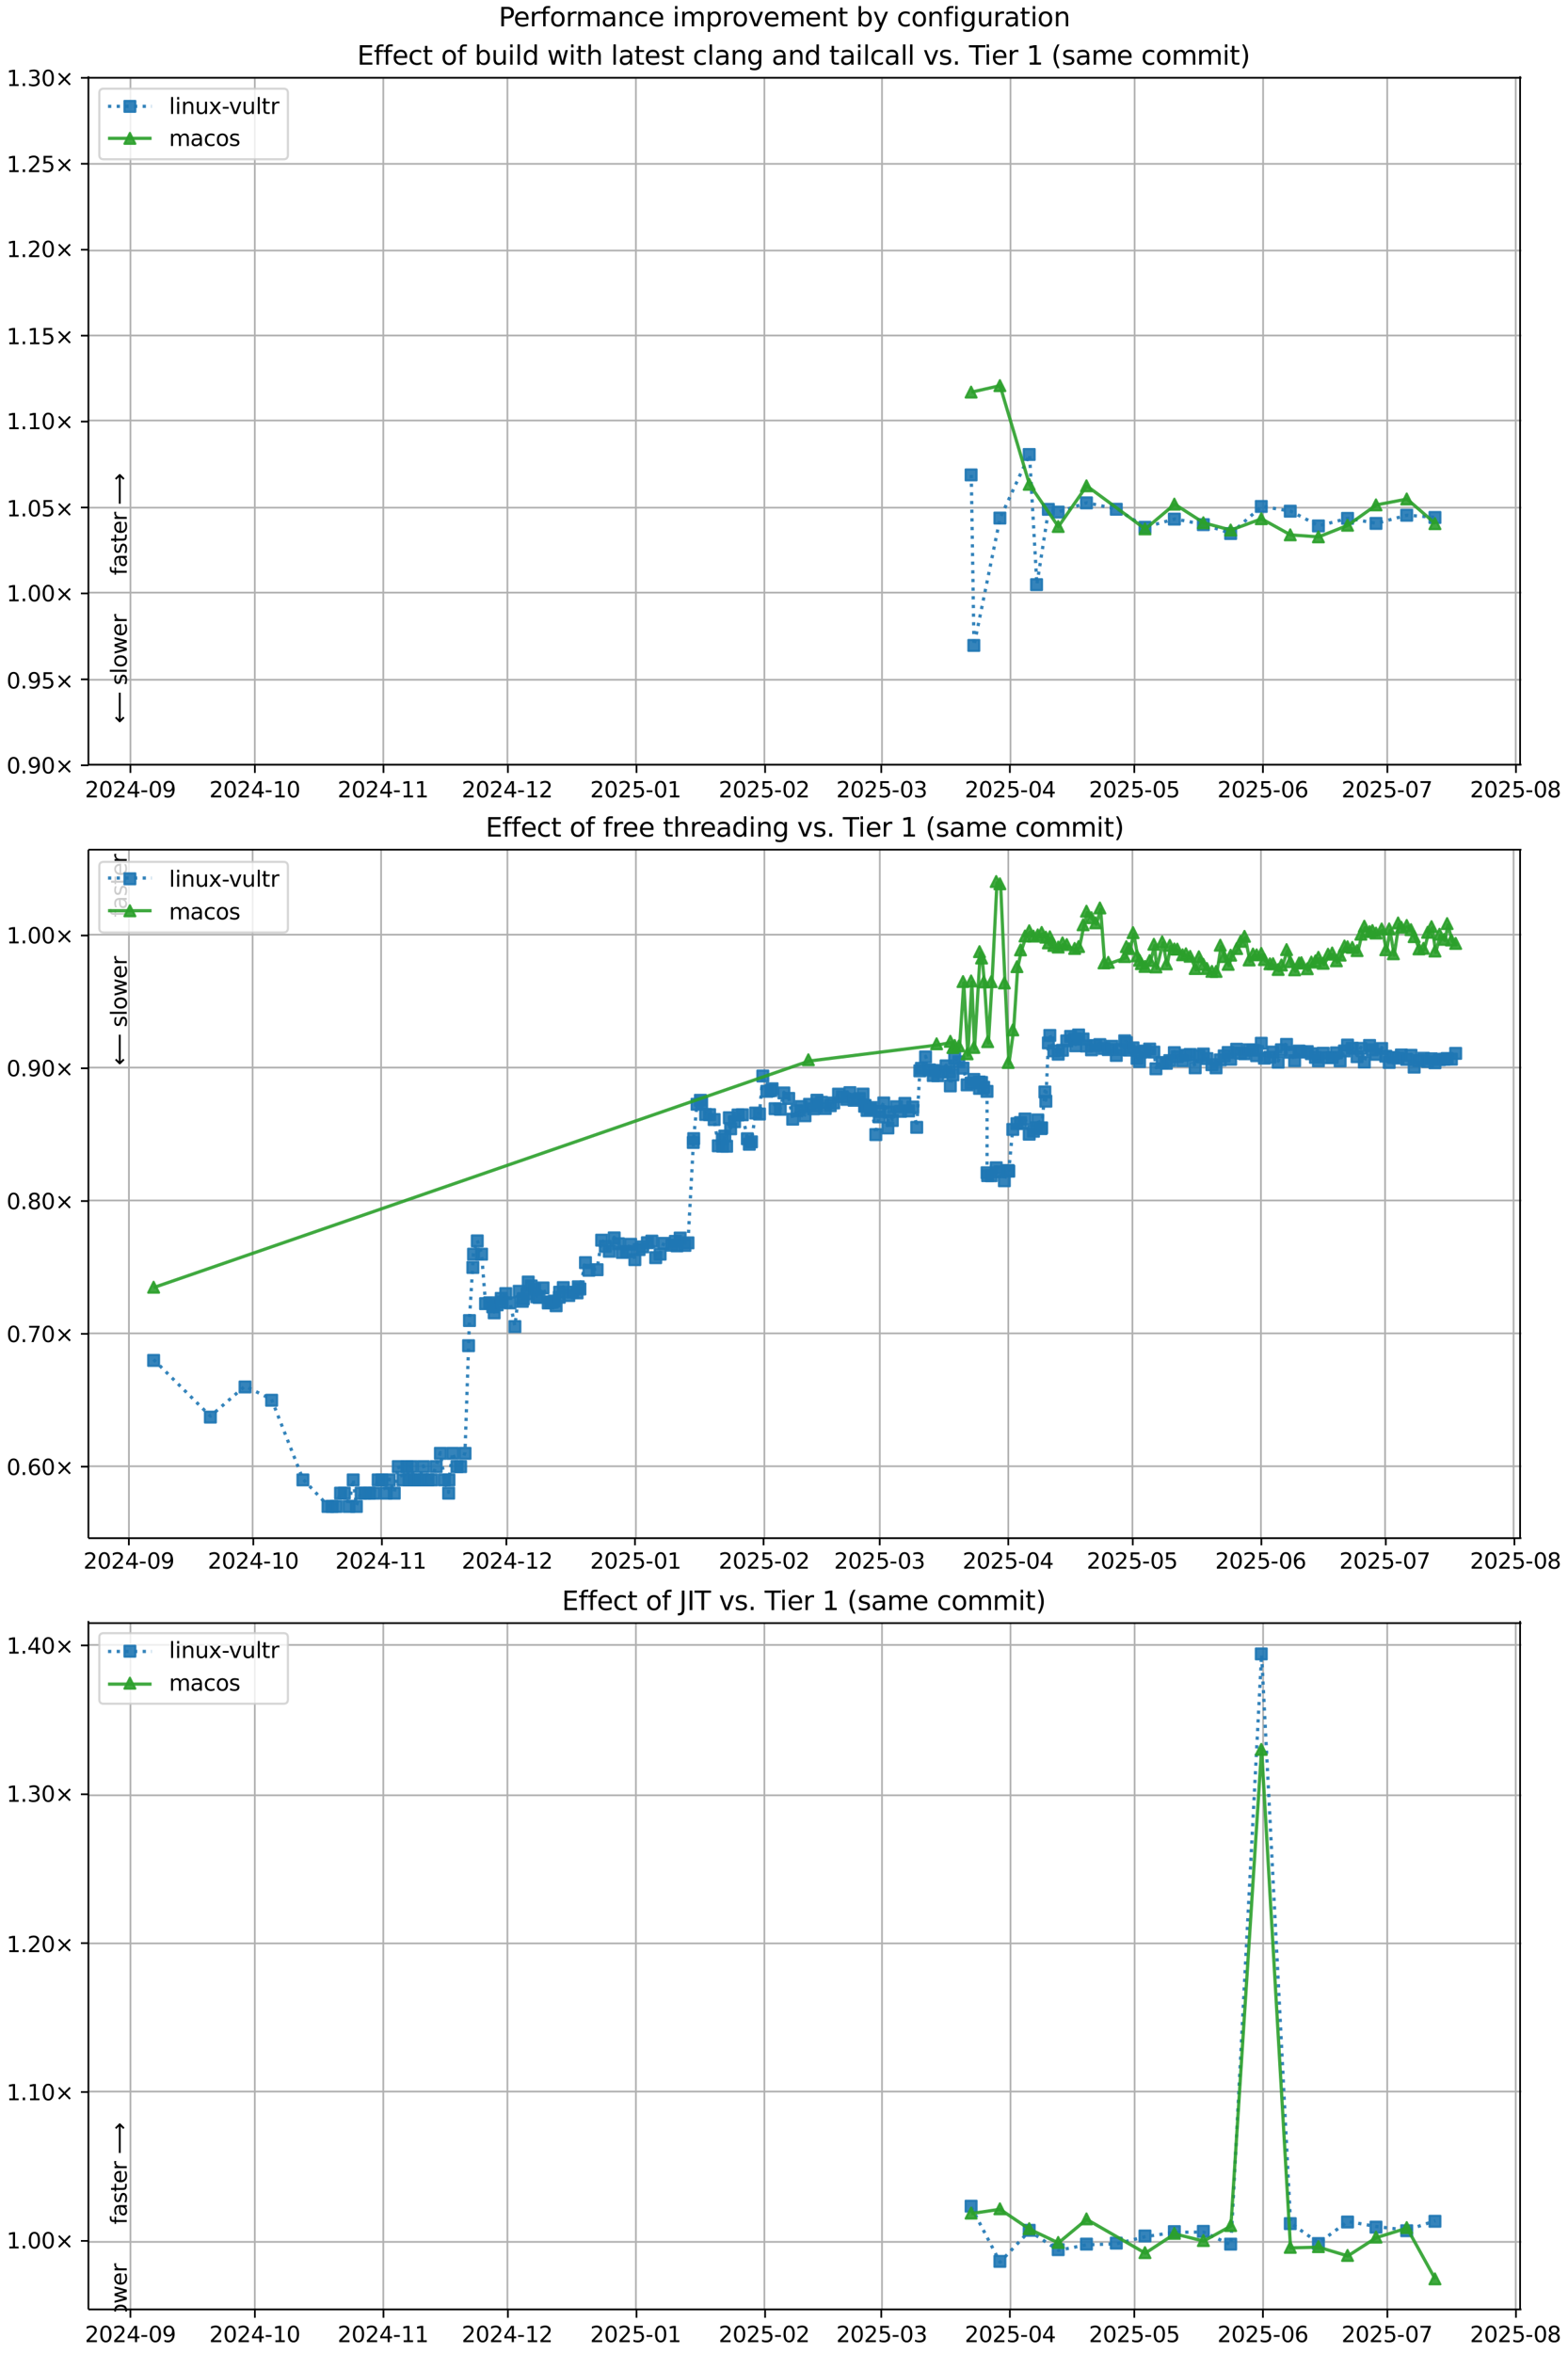 <?xml version="1.0" encoding="UTF-8"?>
<!DOCTYPE svg  PUBLIC '-//W3C//DTD SVG 1.1//EN'  'http://www.w3.org/Graphics/SVG/1.1/DTD/svg11.dtd'>
<svg width="720pt" height="1080pt" version="1.1" viewBox="0 0 720 1080" xmlns="http://www.w3.org/2000/svg" xmlns:xlink="http://www.w3.org/1999/xlink">
<defs>
<style type="text/css">*{stroke-linejoin: round; stroke-linecap: butt}</style>
</defs>
<path d="m0 1080h720v-1080h-720z" fill="#fff"/>
<path d="m40.6 351h658v-316h-658z" fill="#fff"/>
<path d="m59.9 351v-316" clip-path="url(#i)" fill="none" stroke="#b0b0b0" stroke-linecap="square" stroke-width=".8"/>
<defs>
<path id="f" d="m0 0v3.5" stroke="#000" stroke-width=".8"/>
</defs>
<use x="59.884" y="351.265" stroke="#000000" stroke-width=".8" xlink:href="#f"/>
<g transform="translate(39 366) scale(.1 -.1)">
<defs>
<path id="d" transform="scale(.016)" d="m1228 531h2203v-531h-2962v531q359 372 979 998 621 627 780 809 303 340 423 576 121 236 121 464 0 372-261 606-261 235-680 235-297 0-627-103-329-103-704-313v638q381 153 712 231 332 78 607 78 725 0 1156-363 431-362 431-968 0-288-108-546-107-257-392-607-78-91-497-524-418-433-1181-1211z"/>
<path id="c" transform="scale(.016)" d="m2034 4250q-487 0-733-480-245-479-245-1442 0-959 245-1439 246-480 733-480 491 0 736 480 246 480 246 1439 0 963-246 1442-245 480-736 480zm0 500q785 0 1199-621 414-620 414-1801 0-1178-414-1799-414-620-1199-620-784 0-1198 620-414 621-414 1799 0 1181 414 1801 414 621 1198 621z"/>
<path id="v" transform="scale(.016)" d="m2419 4116-1594-2491h1594v2491zm-166 550h794v-3041h666v-525h-666v-1100h-628v1100h-2106v609l1940 2957z"/>
<path id="e" transform="scale(.016)" d="m313 2009h1684v-512h-1684v512z"/>
<path id="ad" transform="scale(.016)" d="m703 97v575q238-113 481-172 244-59 479-59 625 0 954 420 330 420 377 1277-181-269-460-413-278-144-615-144-700 0-1108 423-408 424-408 1159 0 718 425 1152 425 435 1131 435 810 0 1236-621 427-620 427-1801 0-1103-524-1761-523-658-1407-658-238 0-482 47-243 47-506 141zm1256 1978q425 0 673 290 249 291 249 798 0 503-249 795-248 292-673 292t-673-292-248-795q0-507 248-798 248-290 673-290z"/>
</defs>
<use xlink:href="#d"/>
<use transform="translate(63.6)" xlink:href="#c"/>
<use transform="translate(127)" xlink:href="#d"/>
<use transform="translate(191)" xlink:href="#v"/>
<use transform="translate(254)" xlink:href="#e"/>
<use transform="translate(291)" xlink:href="#c"/>
<use transform="translate(354)" xlink:href="#ad"/>
</g>
<path d="m117 351v-316" clip-path="url(#i)" fill="none" stroke="#b0b0b0" stroke-linecap="square" stroke-width=".8"/>
<use x="117.03" y="351.265" stroke="#000000" stroke-width=".8" xlink:href="#f"/>
<g transform="translate(96.1 366) scale(.1 -.1)">
<defs>
<path id="g" transform="scale(.016)" d="m794 531h1031v3560l-1122-225v575l1116 225h631v-4135h1031v-531h-2687v531z"/>
</defs>
<use xlink:href="#d"/>
<use transform="translate(63.6)" xlink:href="#c"/>
<use transform="translate(127)" xlink:href="#d"/>
<use transform="translate(191)" xlink:href="#v"/>
<use transform="translate(254)" xlink:href="#e"/>
<use transform="translate(291)" xlink:href="#g"/>
<use transform="translate(354)" xlink:href="#c"/>
</g>
<path d="m176 351v-316" clip-path="url(#i)" fill="none" stroke="#b0b0b0" stroke-linecap="square" stroke-width=".8"/>
<use x="176.08" y="351.265" stroke="#000000" stroke-width=".8" xlink:href="#f"/>
<g transform="translate(155 366) scale(.1 -.1)">
<use xlink:href="#d"/>
<use transform="translate(63.6)" xlink:href="#c"/>
<use transform="translate(127)" xlink:href="#d"/>
<use transform="translate(191)" xlink:href="#v"/>
<use transform="translate(254)" xlink:href="#e"/>
<use transform="translate(291)" xlink:href="#g"/>
<use transform="translate(354)" xlink:href="#g"/>
</g>
<path d="m233 351v-316" clip-path="url(#i)" fill="none" stroke="#b0b0b0" stroke-linecap="square" stroke-width=".8"/>
<use x="233.226" y="351.265" stroke="#000000" stroke-width=".8" xlink:href="#f"/>
<g transform="translate(212 366) scale(.1 -.1)">
<use xlink:href="#d"/>
<use transform="translate(63.6)" xlink:href="#c"/>
<use transform="translate(127)" xlink:href="#d"/>
<use transform="translate(191)" xlink:href="#v"/>
<use transform="translate(254)" xlink:href="#e"/>
<use transform="translate(291)" xlink:href="#g"/>
<use transform="translate(354)" xlink:href="#d"/>
</g>
<path d="m292 351v-316" clip-path="url(#i)" fill="none" stroke="#b0b0b0" stroke-linecap="square" stroke-width=".8"/>
<use x="292.277" y="351.265" stroke="#000000" stroke-width=".8" xlink:href="#f"/>
<g transform="translate(271 366) scale(.1 -.1)">
<defs>
<path id="h" transform="scale(.016)" d="m691 4666h2478v-532h-1900v-1143q137 47 274 70 138 23 276 23 781 0 1237-428 457-428 457-1159 0-753-469-1171-469-417-1322-417-294 0-599 50-304 50-629 150v635q281-153 581-228t634-75q541 0 856 284 316 284 316 772 0 487-316 771-315 285-856 285-253 0-505-56-251-56-513-175v2344z"/>
</defs>
<use xlink:href="#d"/>
<use transform="translate(63.6)" xlink:href="#c"/>
<use transform="translate(127)" xlink:href="#d"/>
<use transform="translate(191)" xlink:href="#h"/>
<use transform="translate(254)" xlink:href="#e"/>
<use transform="translate(291)" xlink:href="#c"/>
<use transform="translate(354)" xlink:href="#g"/>
</g>
<path d="m351 351v-316" clip-path="url(#i)" fill="none" stroke="#b0b0b0" stroke-linecap="square" stroke-width=".8"/>
<use x="351.327" y="351.265" stroke="#000000" stroke-width=".8" xlink:href="#f"/>
<g transform="translate(330 366) scale(.1 -.1)">
<use xlink:href="#d"/>
<use transform="translate(63.6)" xlink:href="#c"/>
<use transform="translate(127)" xlink:href="#d"/>
<use transform="translate(191)" xlink:href="#h"/>
<use transform="translate(254)" xlink:href="#e"/>
<use transform="translate(291)" xlink:href="#c"/>
<use transform="translate(354)" xlink:href="#d"/>
</g>
<path d="m405 351v-316" clip-path="url(#i)" fill="none" stroke="#b0b0b0" stroke-linecap="square" stroke-width=".8"/>
<use x="404.664" y="351.265" stroke="#000000" stroke-width=".8" xlink:href="#f"/>
<g transform="translate(384 366) scale(.1 -.1)">
<defs>
<path id="ae" transform="scale(.016)" d="m2597 2516q453-97 707-404 255-306 255-756 0-690-475-1069-475-378-1350-378-293 0-604 58t-642 174v609q262-153 574-231 313-78 654-78 593 0 904 234t311 681q0 413-289 645-289 233-804 233h-544v519h569q465 0 712 186t247 536q0 359-255 551-254 193-729 193-260 0-557-57-297-56-653-174v562q360 100 674 150t592 50q719 0 1137-327 419-326 419-882 0-388-222-655t-631-370z"/>
</defs>
<use xlink:href="#d"/>
<use transform="translate(63.6)" xlink:href="#c"/>
<use transform="translate(127)" xlink:href="#d"/>
<use transform="translate(191)" xlink:href="#h"/>
<use transform="translate(254)" xlink:href="#e"/>
<use transform="translate(291)" xlink:href="#c"/>
<use transform="translate(354)" xlink:href="#ae"/>
</g>
<path d="m464 351v-316" clip-path="url(#i)" fill="none" stroke="#b0b0b0" stroke-linecap="square" stroke-width=".8"/>
<use x="463.714" y="351.265" stroke="#000000" stroke-width=".8" xlink:href="#f"/>
<g transform="translate(443 366) scale(.1 -.1)">
<use xlink:href="#d"/>
<use transform="translate(63.6)" xlink:href="#c"/>
<use transform="translate(127)" xlink:href="#d"/>
<use transform="translate(191)" xlink:href="#h"/>
<use transform="translate(254)" xlink:href="#e"/>
<use transform="translate(291)" xlink:href="#c"/>
<use transform="translate(354)" xlink:href="#v"/>
</g>
<path d="m521 351v-316" clip-path="url(#i)" fill="none" stroke="#b0b0b0" stroke-linecap="square" stroke-width=".8"/>
<use x="520.86" y="351.265" stroke="#000000" stroke-width=".8" xlink:href="#f"/>
<g transform="translate(500 366) scale(.1 -.1)">
<use xlink:href="#d"/>
<use transform="translate(63.6)" xlink:href="#c"/>
<use transform="translate(127)" xlink:href="#d"/>
<use transform="translate(191)" xlink:href="#h"/>
<use transform="translate(254)" xlink:href="#e"/>
<use transform="translate(291)" xlink:href="#c"/>
<use transform="translate(354)" xlink:href="#h"/>
</g>
<path d="m580 351v-316" clip-path="url(#i)" fill="none" stroke="#b0b0b0" stroke-linecap="square" stroke-width=".8"/>
<use x="579.911" y="351.265" stroke="#000000" stroke-width=".8" xlink:href="#f"/>
<g transform="translate(559 366) scale(.1 -.1)">
<defs>
<path id="aj" transform="scale(.016)" d="m2113 2584q-425 0-674-291-248-290-248-796 0-503 248-796 249-292 674-292t673 292q248 293 248 796 0 506-248 796-248 291-673 291zm1253 1979v-575q-238 112-480 171-242 60-480 60-625 0-955-422-329-422-376-1275 184 272 462 417 279 145 613 145 703 0 1111-427 408-426 408-1160 0-719-425-1154-425-434-1131-434-810 0-1238 620-428 621-428 1799 0 1106 525 1764t1409 658q238 0 480-47t505-140z"/>
</defs>
<use xlink:href="#d"/>
<use transform="translate(63.6)" xlink:href="#c"/>
<use transform="translate(127)" xlink:href="#d"/>
<use transform="translate(191)" xlink:href="#h"/>
<use transform="translate(254)" xlink:href="#e"/>
<use transform="translate(291)" xlink:href="#c"/>
<use transform="translate(354)" xlink:href="#aj"/>
</g>
<path d="m637 351v-316" clip-path="url(#i)" fill="none" stroke="#b0b0b0" stroke-linecap="square" stroke-width=".8"/>
<use x="637.057" y="351.265" stroke="#000000" stroke-width=".8" xlink:href="#f"/>
<g transform="translate(616 366) scale(.1 -.1)">
<defs>
<path id="ai" transform="scale(.016)" d="m525 4666h3e3v-269l-1694-4397h-659l1594 4134h-2241v532z"/>
</defs>
<use xlink:href="#d"/>
<use transform="translate(63.6)" xlink:href="#c"/>
<use transform="translate(127)" xlink:href="#d"/>
<use transform="translate(191)" xlink:href="#h"/>
<use transform="translate(254)" xlink:href="#e"/>
<use transform="translate(291)" xlink:href="#c"/>
<use transform="translate(354)" xlink:href="#ai"/>
</g>
<path d="m696 351v-316" clip-path="url(#i)" fill="none" stroke="#b0b0b0" stroke-linecap="square" stroke-width=".8"/>
<use x="696.107" y="351.265" stroke="#000000" stroke-width=".8" xlink:href="#f"/>
<g transform="translate(675 366) scale(.1 -.1)">
<defs>
<path id="ah" transform="scale(.016)" d="m2034 2216q-450 0-708-241-257-241-257-662 0-422 257-663 258-241 708-241t709 242q260 243 260 662 0 421-258 662-257 241-711 241zm-631 268q-406 100-633 378-226 279-226 679 0 559 398 884 399 325 1092 325 697 0 1094-325t397-884q0-400-227-679-226-278-629-378 456-106 710-416 255-309 255-755 0-679-414-1042-414-362-1186-362-771 0-1186 362-414 363-414 1042 0 446 256 755 257 310 713 416zm-231 997q0-362 226-565 227-203 636-203 407 0 636 203 230 203 230 565 0 363-230 566-229 203-636 203-409 0-636-203-226-203-226-566z"/>
</defs>
<use xlink:href="#d"/>
<use transform="translate(63.6)" xlink:href="#c"/>
<use transform="translate(127)" xlink:href="#d"/>
<use transform="translate(191)" xlink:href="#h"/>
<use transform="translate(254)" xlink:href="#e"/>
<use transform="translate(291)" xlink:href="#c"/>
<use transform="translate(354)" xlink:href="#ah"/>
</g>
<path d="m40.6 351h658" clip-path="url(#i)" fill="none" stroke="#b0b0b0" stroke-linecap="square" stroke-width=".8"/>
<defs>
<path id="n" d="m0 0h-3.5" stroke="#000" stroke-width=".8"/>
</defs>
<use x="40.646" y="351.265" stroke="#000000" stroke-width=".8" xlink:href="#n"/>
<g transform="translate(3 355) scale(.1 -.1)">
<defs>
<path id="m" transform="scale(.016)" d="m684 794h660v-794h-660v794z"/>
<path id="o" transform="scale(.016)" d="m4488 3438-1429-1435 1429-1428-372-378-1435 1434-1434-1434-369 378 1425 1428-1425 1435 369 378 1434-1435 1435 1435 372-378z"/>
</defs>
<use xlink:href="#c"/>
<use transform="translate(63.6)" xlink:href="#m"/>
<use transform="translate(95.4)" xlink:href="#ad"/>
<use transform="translate(159)" xlink:href="#c"/>
<use transform="translate(223)" xlink:href="#o"/>
</g>
<path d="m40.6 312h658" clip-path="url(#i)" fill="none" stroke="#b0b0b0" stroke-linecap="square" stroke-width=".8"/>
<use x="40.646" y="311.823" stroke="#000000" stroke-width=".8" xlink:href="#n"/>
<g transform="translate(3 316) scale(.1 -.1)">
<use xlink:href="#c"/>
<use transform="translate(63.6)" xlink:href="#m"/>
<use transform="translate(95.4)" xlink:href="#ad"/>
<use transform="translate(159)" xlink:href="#h"/>
<use transform="translate(223)" xlink:href="#o"/>
</g>
<path d="m40.6 272h658" clip-path="url(#i)" fill="none" stroke="#b0b0b0" stroke-linecap="square" stroke-width=".8"/>
<use x="40.646" y="272.382" stroke="#000000" stroke-width=".8" xlink:href="#n"/>
<g transform="translate(3 276) scale(.1 -.1)">
<use xlink:href="#g"/>
<use transform="translate(63.6)" xlink:href="#m"/>
<use transform="translate(95.4)" xlink:href="#c"/>
<use transform="translate(159)" xlink:href="#c"/>
<use transform="translate(223)" xlink:href="#o"/>
</g>
<path d="m40.6 233h658" clip-path="url(#i)" fill="none" stroke="#b0b0b0" stroke-linecap="square" stroke-width=".8"/>
<use x="40.646" y="232.94" stroke="#000000" stroke-width=".8" xlink:href="#n"/>
<g transform="translate(3 237) scale(.1 -.1)">
<use xlink:href="#g"/>
<use transform="translate(63.6)" xlink:href="#m"/>
<use transform="translate(95.4)" xlink:href="#c"/>
<use transform="translate(159)" xlink:href="#h"/>
<use transform="translate(223)" xlink:href="#o"/>
</g>
<path d="m40.6 193h658" clip-path="url(#i)" fill="none" stroke="#b0b0b0" stroke-linecap="square" stroke-width=".8"/>
<use x="40.646" y="193.499" stroke="#000000" stroke-width=".8" xlink:href="#n"/>
<g transform="translate(3 197) scale(.1 -.1)">
<use xlink:href="#g"/>
<use transform="translate(63.6)" xlink:href="#m"/>
<use transform="translate(95.4)" xlink:href="#g"/>
<use transform="translate(159)" xlink:href="#c"/>
<use transform="translate(223)" xlink:href="#o"/>
</g>
<path d="m40.6 154h658" clip-path="url(#i)" fill="none" stroke="#b0b0b0" stroke-linecap="square" stroke-width=".8"/>
<use x="40.646" y="154.057" stroke="#000000" stroke-width=".8" xlink:href="#n"/>
<g transform="translate(3 158) scale(.1 -.1)">
<use xlink:href="#g"/>
<use transform="translate(63.6)" xlink:href="#m"/>
<use transform="translate(95.4)" xlink:href="#g"/>
<use transform="translate(159)" xlink:href="#h"/>
<use transform="translate(223)" xlink:href="#o"/>
</g>
<path d="m40.6 115h658" clip-path="url(#i)" fill="none" stroke="#b0b0b0" stroke-linecap="square" stroke-width=".8"/>
<use x="40.646" y="114.616" stroke="#000000" stroke-width=".8" xlink:href="#n"/>
<g transform="translate(3 118) scale(.1 -.1)">
<use xlink:href="#g"/>
<use transform="translate(63.6)" xlink:href="#m"/>
<use transform="translate(95.4)" xlink:href="#d"/>
<use transform="translate(159)" xlink:href="#c"/>
<use transform="translate(223)" xlink:href="#o"/>
</g>
<path d="m40.6 75.2h658" clip-path="url(#i)" fill="none" stroke="#b0b0b0" stroke-linecap="square" stroke-width=".8"/>
<use x="40.646" y="75.174" stroke="#000000" stroke-width=".8" xlink:href="#n"/>
<g transform="translate(3 79) scale(.1 -.1)">
<use xlink:href="#g"/>
<use transform="translate(63.6)" xlink:href="#m"/>
<use transform="translate(95.4)" xlink:href="#d"/>
<use transform="translate(159)" xlink:href="#h"/>
<use transform="translate(223)" xlink:href="#o"/>
</g>
<path d="m40.6 35.7h658" clip-path="url(#i)" fill="none" stroke="#b0b0b0" stroke-linecap="square" stroke-width=".8"/>
<use x="40.646" y="35.733" stroke="#000000" stroke-width=".8" xlink:href="#n"/>
<g transform="translate(3 39.5) scale(.1 -.1)">
<use xlink:href="#g"/>
<use transform="translate(63.6)" xlink:href="#m"/>
<use transform="translate(95.4)" xlink:href="#ae"/>
<use transform="translate(159)" xlink:href="#c"/>
<use transform="translate(223)" xlink:href="#o"/>
</g>
<path d="m446 218 1.24 78.3 12-58.5 13.5-29.2 3.38 59.7 5.42-34.6 4.52 1.27 13-4.23 13.7 2.93 13.2 8.27 13.5-3.75 13.3 2.54 12.5 4.09 14.1-12.4 13.3 2.18 12.9 6.76 13.4-3.47 13.1 2.32 14.1-3.75 13 1.02" clip-path="url(#i)" fill="none" stroke="#1f77b4" stroke-dasharray="1.5,2.475" stroke-opacity=".9" stroke-width="1.5"/>
<defs>
<path id="a" d="m-2.5 2.5h5v-5h-5z" stroke="#1f77b4" stroke-opacity=".9"/>
</defs>
<g clip-path="url(#i)" fill="#1f77b4" fill-opacity=".9" stroke="#1f77b4" stroke-opacity=".9">
<use x="445.916" y="217.973" xlink:href="#a"/>
<use x="447.161" y="296.237" xlink:href="#a"/>
<use x="459.132" y="237.787" xlink:href="#a"/>
<use x="472.598" y="208.61" xlink:href="#a"/>
<use x="475.974" y="268.348" xlink:href="#a"/>
<use x="481.389" y="233.78" xlink:href="#a"/>
<use x="485.905" y="235.05" xlink:href="#a"/>
<use x="498.89" y="230.816" xlink:href="#a"/>
<use x="512.584" y="233.746" xlink:href="#a"/>
<use x="525.746" y="242.019" xlink:href="#a"/>
<use x="539.244" y="238.266" xlink:href="#a"/>
<use x="552.561" y="240.808" xlink:href="#a"/>
<use x="565.094" y="244.895" xlink:href="#a"/>
<use x="579.161" y="232.452" xlink:href="#a"/>
<use x="592.463" y="234.631" xlink:href="#a"/>
<use x="605.394" y="241.39" xlink:href="#a"/>
<use x="618.766" y="237.923" xlink:href="#a"/>
<use x="631.833" y="240.24" xlink:href="#a"/>
<use x="645.939" y="236.495" xlink:href="#a"/>
<use x="658.903" y="237.514" xlink:href="#a"/>
</g>
<path d="m446 180 13.2-2.98 13.5 45.3 13.3 19.4 13-18.7 26.9 19.8 13.5-11.4 13.3 8.54 12.5 3.35 14.1-5.19 13.3 7.39 12.9 0.914 13.4-5.32 13.1-9.35 14.1-2.7 13 11.3" clip-path="url(#i)" fill="none" stroke="#2ca02c" stroke-linecap="square" stroke-opacity=".9" stroke-width="1.5"/>
<defs>
<path id="b" d="m0-2.5-2.5 5h5z" stroke="#2ca02c" stroke-opacity=".9"/>
</defs>
<g clip-path="url(#i)" fill="#2ca02c" fill-opacity=".9" stroke="#2ca02c" stroke-opacity=".9">
<use x="445.916" y="179.969" xlink:href="#b"/>
<use x="459.132" y="176.993" xlink:href="#b"/>
<use x="472.598" y="222.294" xlink:href="#b"/>
<use x="485.905" y="241.649" xlink:href="#b"/>
<use x="498.89" y="222.988" xlink:href="#b"/>
<use x="525.746" y="242.767" xlink:href="#b"/>
<use x="539.244" y="231.393" xlink:href="#b"/>
<use x="552.561" y="239.933" xlink:href="#b"/>
<use x="565.094" y="243.286" xlink:href="#b"/>
<use x="579.161" y="238.099" xlink:href="#b"/>
<use x="592.463" y="245.49" xlink:href="#b"/>
<use x="605.394" y="246.404" xlink:href="#b"/>
<use x="618.766" y="241.083" xlink:href="#b"/>
<use x="631.833" y="231.732" xlink:href="#b"/>
<use x="645.939" y="229.029" xlink:href="#b"/>
<use x="658.903" y="240.354" xlink:href="#b"/>
</g>
<path d="m40.6 351v-316" fill="none" stroke="#000" stroke-linecap="square" stroke-width=".8"/>
<path d="m698 351v-316" fill="none" stroke="#000" stroke-linecap="square" stroke-width=".8"/>
<path d="m40.6 351h658" fill="none" stroke="#000" stroke-linecap="square" stroke-width=".8"/>
<path d="m40.6 35.7h658" fill="none" stroke="#000" stroke-linecap="square" stroke-width=".8"/>
<g clip-path="url(#i)">
<g transform="translate(58.2 264) rotate(-90) scale(.1 -.1)">
<defs>
<path id="y" transform="scale(.016)" d="m2375 4863v-479h-550q-309 0-430-125-120-125-120-450v-309h947v-447h-947v-3053h-578v3053h-550v447h550v244q0 584 272 851 272 268 862 268h544z"/>
<path id="r" transform="scale(.016)" d="m2194 1759q-697 0-966-159t-269-544q0-306 202-486 202-179 548-179 479 0 768 339t289 901v128h-572zm1147 238v-2e3h-575v531q-197-318-491-470t-719-152q-537 0-855 302-317 302-317 808 0 590 395 890 396 300 1180 300h807v57q0 397-261 614t-733 217q-300 0-585-72-284-72-546-216v532q315 122 612 182 297 61 578 61 760 0 1135-394 375-393 375-1193z"/>
<path id="s" transform="scale(.016)" d="m2834 3397v-544q-243 125-506 187-262 63-544 63-428 0-642-131t-214-394q0-200 153-314t616-217l197-44q612-131 870-370t258-667q0-488-386-773-386-284-1061-284-281 0-586 55t-642 164v594q319-166 628-249 309-82 613-82 406 0 624 139 219 139 219 392 0 234-158 359-157 125-692 241l-200 47q-534 112-772 345-237 233-237 639 0 494 350 762 350 269 994 269 318 0 599-47 282-46 519-140z"/>
<path id="p" transform="scale(.016)" d="m1172 4494v-994h1184v-447h-1184v-1900q0-428 117-550t477-122h590v-481h-590q-666 0-919 248-253 249-253 905v1900h-422v447h422v994h578z"/>
<path id="l" transform="scale(.016)" d="m3597 1894v-281h-2644q38-594 358-905t892-311q331 0 642 81t618 244v-544q-310-131-635-200t-659-69q-838 0-1327 487-489 488-489 1320 0 859 464 1363 464 505 1252 505 706 0 1117-455 411-454 411-1235zm-575 169q-6 471-264 752-258 282-683 282-481 0-770-272t-333-766l2050 4z"/>
<path id="q" transform="scale(.016)" d="m2631 2963q-97 56-211 82-114 27-251 27-488 0-749-317t-261-911v-1844h-578v3500h578v-544q182 319 472 473 291 155 707 155 59 0 131-8 72-7 159-23l3-590z"/>
<path id="aq" transform="scale(.016)" d="m8863 2147v-281l-1229-1228-375 375 729 728h-7622v531h7622l-729 728 375 375 1229-1228z"/>
</defs>
<use xlink:href="#y"/>
<use transform="translate(35.2)" xlink:href="#r"/>
<use transform="translate(96.5)" xlink:href="#s"/>
<use transform="translate(149)" xlink:href="#p"/>
<use transform="translate(188)" xlink:href="#l"/>
<use transform="translate(249)" xlink:href="#q"/>
<use transform="translate(290)" xlink:href="#DejaVuSans-20"/>
<use transform="translate(322)" xlink:href="#aq"/>
</g>
</g>
<g clip-path="url(#i)">
<g transform="translate(58.2 332) rotate(-90) scale(.1 -.1)">
<defs>
<path id="ar" transform="scale(.016)" d="m313 1866v281l1228 1228 375-375-728-728h7621v-531h-7621l728-728-375-375-1228 1228z"/>
<path id="x" transform="scale(.016)" d="m603 4863h575v-4863h-575v4863z"/>
<path id="t" transform="scale(.016)" d="m1959 3097q-462 0-731-361t-269-989 267-989q268-361 733-361 460 0 728 362 269 363 269 988 0 622-269 986-268 364-728 364zm0 487q750 0 1178-488 429-487 429-1349 0-859-429-1349-428-489-1178-489-753 0-1180 489-426 490-426 1349 0 862 426 1349 427 488 1180 488z"/>
<path id="af" transform="scale(.016)" d="m269 3500h575l719-2731 715 2731h678l719-2731 716 2731h575l-916-3500h-678l-753 2869-756-2869h-679l-915 3500z"/>
</defs>
<use xlink:href="#ar"/>
<use transform="translate(143)" xlink:href="#DejaVuSans-20"/>
<use transform="translate(175)" xlink:href="#s"/>
<use transform="translate(227)" xlink:href="#x"/>
<use transform="translate(255)" xlink:href="#t"/>
<use transform="translate(316)" xlink:href="#af"/>
<use transform="translate(398)" xlink:href="#l"/>
<use transform="translate(460)" xlink:href="#q"/>
</g>
</g>
<g transform="translate(164 29.7) scale(.12 -.12)">
<defs>
<path id="an" transform="scale(.016)" d="m628 4666h2950v-532h-2319v-1381h2222v-531h-2222v-1691h2375v-531h-3006v4666z"/>
<path id="z" transform="scale(.016)" d="m3122 3366v-538q-244 135-489 202t-495 67q-560 0-870-355-309-354-309-995t309-996q310-354 870-354 250 0 495 67t489 202v-532q-241-112-499-168-257-57-548-57-791 0-1257 497-465 497-465 1341 0 856 470 1346 471 491 1290 491 265 0 518-55 253-54 491-163z"/>
<path id="at" transform="scale(.016)" d="m3116 1747q0 634-261 995t-717 361q-457 0-718-361t-261-995 261-995 718-361q456 0 717 361t261 995zm-1957 1222q182 312 458 463 277 152 661 152 638 0 1036-506 399-506 399-1331t-399-1332q-398-506-1036-506-384 0-661 152-276 152-458 464v-525h-578v4863h578v-1894z"/>
<path id="ab" transform="scale(.016)" d="m544 1381v2119h575v-2097q0-497 193-746 194-248 582-248 465 0 735 297 271 297 271 810v1984h575v-3500h-575v538q-209-319-486-474-276-155-642-155-603 0-916 375-312 375-312 1097zm1447 2203z"/>
<path id="u" transform="scale(.016)" d="m603 3500h575v-3500h-575v3500zm0 1363h575v-729h-575v729z"/>
<path id="am" transform="scale(.016)" d="m2906 2969v1894h575v-4863h-575v525q-181-312-458-464-276-152-664-152-634 0-1033 506-398 507-398 1332t398 1331q399 506 1033 506 388 0 664-152 277-151 458-463zm-1959-1222q0-634 261-995t717-361 718 361q263 361 263 995t-263 995q-262 361-718 361t-717-361-261-995z"/>
<path id="as" transform="scale(.016)" d="m3513 2113v-2113h-575v2094q0 497-194 743-194 247-581 247-466 0-735-297-269-296-269-809v-1978h-578v4863h578v-1907q207 316 486 472 280 156 646 156 603 0 912-373 310-373 310-1098z"/>
<path id="aa" transform="scale(.016)" d="m3513 2113v-2113h-575v2094q0 497-194 743-194 247-581 247-466 0-735-297-269-296-269-809v-1978h-578v3500h578v-544q207 316 486 472 280 156 646 156 603 0 912-373 310-373 310-1098z"/>
<path id="al" transform="scale(.016)" d="m2906 1791q0 625-258 968-257 344-723 344-462 0-720-344-258-343-258-968 0-622 258-966t720-344q466 0 723 344 258 344 258 966zm575-1357q0-893-397-1329-396-436-1215-436-303 0-572 45t-522 139v559q253-137 500-202 247-66 503-66 566 0 847 295t281 892v285q-178-310-456-463t-666-153q-643 0-1037 490-394 491-394 1301 0 812 394 1302 394 491 1037 491 388 0 666-153t456-462v531h575v-3066z"/>
<path id="ac" transform="scale(.016)" d="m191 3500h609l1094-2937 1094 2937h609l-1313-3500h-781l-1312 3500z"/>
<path id="ag" transform="scale(.016)" d="m-19 4666h3947v-532h-1656v-4134h-634v4134h-1657v532z"/>
<path id="ap" transform="scale(.016)" d="m1984 4856q-418-718-622-1422-203-703-203-1425 0-721 205-1429t620-1424h-500q-468 735-701 1444t-233 1409q0 697 231 1403 232 707 703 1444h500z"/>
<path id="w" transform="scale(.016)" d="m3328 2828q216 388 516 572t706 184q547 0 844-383 297-382 297-1088v-2113h-578v2094q0 503-179 746-178 244-543 244-447 0-707-297-259-296-259-809v-1978h-578v2094q0 506-178 748t-550 242q-441 0-701-298-259-298-259-808v-1978h-578v3500h578v-544q197 322 472 475t653 153q382 0 649-194 267-193 395-562z"/>
<path id="ao" transform="scale(.016)" d="m513 4856h500q468-737 701-1444 233-706 233-1403 0-700-233-1409t-701-1444h-500q415 716 620 1424t205 1429q0 722-205 1425-205 704-620 1422z"/>
</defs>
<use xlink:href="#an"/>
<use transform="translate(63.2)" xlink:href="#y"/>
<use transform="translate(98.4)" xlink:href="#y"/>
<use transform="translate(134)" xlink:href="#l"/>
<use transform="translate(195)" xlink:href="#z"/>
<use transform="translate(250)" xlink:href="#p"/>
<use transform="translate(289)" xlink:href="#DejaVuSans-20"/>
<use transform="translate(321)" xlink:href="#t"/>
<use transform="translate(382)" xlink:href="#y"/>
<use transform="translate(417)" xlink:href="#DejaVuSans-20"/>
<use transform="translate(449)" xlink:href="#at"/>
<use transform="translate(513)" xlink:href="#ab"/>
<use transform="translate(576)" xlink:href="#u"/>
<use transform="translate(604)" xlink:href="#x"/>
<use transform="translate(632)" xlink:href="#am"/>
<use transform="translate(695)" xlink:href="#DejaVuSans-20"/>
<use transform="translate(727)" xlink:href="#af"/>
<use transform="translate(809)" xlink:href="#u"/>
<use transform="translate(837)" xlink:href="#p"/>
<use transform="translate(876)" xlink:href="#as"/>
<use transform="translate(939)" xlink:href="#DejaVuSans-20"/>
<use transform="translate(971)" xlink:href="#x"/>
<use transform="translate(999)" xlink:href="#r"/>
<use transform="translate(1060)" xlink:href="#p"/>
<use transform="translate(1099)" xlink:href="#l"/>
<use transform="translate(1161)" xlink:href="#s"/>
<use transform="translate(1213)" xlink:href="#p"/>
<use transform="translate(1252)" xlink:href="#DejaVuSans-20"/>
<use transform="translate(1284)" xlink:href="#z"/>
<use transform="translate(1339)" xlink:href="#x"/>
<use transform="translate(1367)" xlink:href="#r"/>
<use transform="translate(1428)" xlink:href="#aa"/>
<use transform="translate(1491)" xlink:href="#al"/>
<use transform="translate(1555)" xlink:href="#DejaVuSans-20"/>
<use transform="translate(1586)" xlink:href="#r"/>
<use transform="translate(1648)" xlink:href="#aa"/>
<use transform="translate(1711)" xlink:href="#am"/>
<use transform="translate(1775)" xlink:href="#DejaVuSans-20"/>
<use transform="translate(1806)" xlink:href="#p"/>
<use transform="translate(1846)" xlink:href="#r"/>
<use transform="translate(1907)" xlink:href="#u"/>
<use transform="translate(1935)" xlink:href="#x"/>
<use transform="translate(1962)" xlink:href="#z"/>
<use transform="translate(2017)" xlink:href="#r"/>
<use transform="translate(2079)" xlink:href="#x"/>
<use transform="translate(2106)" xlink:href="#x"/>
<use transform="translate(2134)" xlink:href="#DejaVuSans-20"/>
<use transform="translate(2166)" xlink:href="#ac"/>
<use transform="translate(2225)" xlink:href="#s"/>
<use transform="translate(2277)" xlink:href="#m"/>
<use transform="translate(2309)" xlink:href="#DejaVuSans-20"/>
<use transform="translate(2341)" xlink:href="#ag"/>
<use transform="translate(2399)" xlink:href="#u"/>
<use transform="translate(2427)" xlink:href="#l"/>
<use transform="translate(2488)" xlink:href="#q"/>
<use transform="translate(2529)" xlink:href="#DejaVuSans-20"/>
<use transform="translate(2561)" xlink:href="#g"/>
<use transform="translate(2625)" xlink:href="#DejaVuSans-20"/>
<use transform="translate(2656)" xlink:href="#ap"/>
<use transform="translate(2696)" xlink:href="#s"/>
<use transform="translate(2748)" xlink:href="#r"/>
<use transform="translate(2809)" xlink:href="#w"/>
<use transform="translate(2906)" xlink:href="#l"/>
<use transform="translate(2968)" xlink:href="#DejaVuSans-20"/>
<use transform="translate(3e3)" xlink:href="#z"/>
<use transform="translate(3055)" xlink:href="#t"/>
<use transform="translate(3116)" xlink:href="#w"/>
<use transform="translate(3213)" xlink:href="#w"/>
<use transform="translate(3311)" xlink:href="#u"/>
<use transform="translate(3338)" xlink:href="#p"/>
<use transform="translate(3378)" xlink:href="#ao"/>
</g>
<path d="m47.6 73.1h82.6q2 0 2-2v-28.4q0-2-2-2h-82.6q-2 0-2 2v28.4q0 2 2 2z" fill="#fff" opacity=".8" stroke="#ccc"/>
<path d="m49.6 48.8h10 10" fill="none" stroke="#1f77b4" stroke-dasharray="1.5,2.475" stroke-opacity=".9" stroke-width="1.5"/>
<use x="59.646" y="48.831" fill="#1f77b4" fill-opacity=".9" stroke="#1f77b4" stroke-opacity=".9" xlink:href="#a"/>
<g transform="translate(77.6 52.3) scale(.1 -.1)">
<defs>
<path id="ak" transform="scale(.016)" d="m3513 3500-1266-1703 1331-1797h-678l-1019 1375-1018-1375h-679l1360 1831-1244 1669h678l928-1247 928 1247h679z"/>
</defs>
<use xlink:href="#x"/>
<use transform="translate(27.8)" xlink:href="#u"/>
<use transform="translate(55.6)" xlink:href="#aa"/>
<use transform="translate(119)" xlink:href="#ab"/>
<use transform="translate(182)" xlink:href="#ak"/>
<use transform="translate(242)" xlink:href="#e"/>
<use transform="translate(275)" xlink:href="#ac"/>
<use transform="translate(334)" xlink:href="#ab"/>
<use transform="translate(398)" xlink:href="#x"/>
<use transform="translate(425)" xlink:href="#p"/>
<use transform="translate(465)" xlink:href="#q"/>
</g>
<path d="m49.6 63.5h10 10" fill="none" stroke="#2ca02c" stroke-linecap="square" stroke-opacity=".9" stroke-width="1.5"/>
<use x="59.646" y="63.509" fill="#2ca02c" fill-opacity=".9" stroke="#2ca02c" stroke-opacity=".9" xlink:href="#b"/>
<g transform="translate(77.6 67) scale(.1 -.1)">
<use xlink:href="#w"/>
<use transform="translate(97.4)" xlink:href="#r"/>
<use transform="translate(159)" xlink:href="#z"/>
<use transform="translate(214)" xlink:href="#t"/>
<use transform="translate(275)" xlink:href="#s"/>
</g>
<path d="m40.6 706h658v-316h-658z" fill="#fff"/>
<path d="m59.2 706v-316" clip-path="url(#j)" fill="none" stroke="#b0b0b0" stroke-linecap="square" stroke-width=".8"/>
<use x="59.17" y="705.793" stroke="#000000" stroke-width=".8" xlink:href="#f"/>
<g transform="translate(38.3 720) scale(.1 -.1)">
<use xlink:href="#d"/>
<use transform="translate(63.6)" xlink:href="#c"/>
<use transform="translate(127)" xlink:href="#d"/>
<use transform="translate(191)" xlink:href="#v"/>
<use transform="translate(254)" xlink:href="#e"/>
<use transform="translate(291)" xlink:href="#c"/>
<use transform="translate(354)" xlink:href="#ad"/>
</g>
<path d="m116 706v-316" clip-path="url(#j)" fill="none" stroke="#b0b0b0" stroke-linecap="square" stroke-width=".8"/>
<use x="116.315" y="705.793" stroke="#000000" stroke-width=".8" xlink:href="#f"/>
<g transform="translate(95.4 720) scale(.1 -.1)">
<use xlink:href="#d"/>
<use transform="translate(63.6)" xlink:href="#c"/>
<use transform="translate(127)" xlink:href="#d"/>
<use transform="translate(191)" xlink:href="#v"/>
<use transform="translate(254)" xlink:href="#e"/>
<use transform="translate(291)" xlink:href="#g"/>
<use transform="translate(354)" xlink:href="#c"/>
</g>
<path d="m175 706v-316" clip-path="url(#j)" fill="none" stroke="#b0b0b0" stroke-linecap="square" stroke-width=".8"/>
<use x="175.366" y="705.793" stroke="#000000" stroke-width=".8" xlink:href="#f"/>
<g transform="translate(154 720) scale(.1 -.1)">
<use xlink:href="#d"/>
<use transform="translate(63.6)" xlink:href="#c"/>
<use transform="translate(127)" xlink:href="#d"/>
<use transform="translate(191)" xlink:href="#v"/>
<use transform="translate(254)" xlink:href="#e"/>
<use transform="translate(291)" xlink:href="#g"/>
<use transform="translate(354)" xlink:href="#g"/>
</g>
<path d="m233 706v-316" clip-path="url(#j)" fill="none" stroke="#b0b0b0" stroke-linecap="square" stroke-width=".8"/>
<use x="232.512" y="705.793" stroke="#000000" stroke-width=".8" xlink:href="#f"/>
<g transform="translate(212 720) scale(.1 -.1)">
<use xlink:href="#d"/>
<use transform="translate(63.6)" xlink:href="#c"/>
<use transform="translate(127)" xlink:href="#d"/>
<use transform="translate(191)" xlink:href="#v"/>
<use transform="translate(254)" xlink:href="#e"/>
<use transform="translate(291)" xlink:href="#g"/>
<use transform="translate(354)" xlink:href="#d"/>
</g>
<path d="m292 706v-316" clip-path="url(#j)" fill="none" stroke="#b0b0b0" stroke-linecap="square" stroke-width=".8"/>
<use x="291.562" y="705.793" stroke="#000000" stroke-width=".8" xlink:href="#f"/>
<g transform="translate(271 720) scale(.1 -.1)">
<use xlink:href="#d"/>
<use transform="translate(63.6)" xlink:href="#c"/>
<use transform="translate(127)" xlink:href="#d"/>
<use transform="translate(191)" xlink:href="#h"/>
<use transform="translate(254)" xlink:href="#e"/>
<use transform="translate(291)" xlink:href="#c"/>
<use transform="translate(354)" xlink:href="#g"/>
</g>
<path d="m351 706v-316" clip-path="url(#j)" fill="none" stroke="#b0b0b0" stroke-linecap="square" stroke-width=".8"/>
<use x="350.613" y="705.793" stroke="#000000" stroke-width=".8" xlink:href="#f"/>
<g transform="translate(330 720) scale(.1 -.1)">
<use xlink:href="#d"/>
<use transform="translate(63.6)" xlink:href="#c"/>
<use transform="translate(127)" xlink:href="#d"/>
<use transform="translate(191)" xlink:href="#h"/>
<use transform="translate(254)" xlink:href="#e"/>
<use transform="translate(291)" xlink:href="#c"/>
<use transform="translate(354)" xlink:href="#d"/>
</g>
<path d="m404 706v-316" clip-path="url(#j)" fill="none" stroke="#b0b0b0" stroke-linecap="square" stroke-width=".8"/>
<use x="403.949" y="705.793" stroke="#000000" stroke-width=".8" xlink:href="#f"/>
<g transform="translate(383 720) scale(.1 -.1)">
<use xlink:href="#d"/>
<use transform="translate(63.6)" xlink:href="#c"/>
<use transform="translate(127)" xlink:href="#d"/>
<use transform="translate(191)" xlink:href="#h"/>
<use transform="translate(254)" xlink:href="#e"/>
<use transform="translate(291)" xlink:href="#c"/>
<use transform="translate(354)" xlink:href="#ae"/>
</g>
<path d="m463 706v-316" clip-path="url(#j)" fill="none" stroke="#b0b0b0" stroke-linecap="square" stroke-width=".8"/>
<use x="463" y="705.793" stroke="#000000" stroke-width=".8" xlink:href="#f"/>
<g transform="translate(442 720) scale(.1 -.1)">
<use xlink:href="#d"/>
<use transform="translate(63.6)" xlink:href="#c"/>
<use transform="translate(127)" xlink:href="#d"/>
<use transform="translate(191)" xlink:href="#h"/>
<use transform="translate(254)" xlink:href="#e"/>
<use transform="translate(291)" xlink:href="#c"/>
<use transform="translate(354)" xlink:href="#v"/>
</g>
<path d="m520 706v-316" clip-path="url(#j)" fill="none" stroke="#b0b0b0" stroke-linecap="square" stroke-width=".8"/>
<use x="520.146" y="705.793" stroke="#000000" stroke-width=".8" xlink:href="#f"/>
<g transform="translate(499 720) scale(.1 -.1)">
<use xlink:href="#d"/>
<use transform="translate(63.6)" xlink:href="#c"/>
<use transform="translate(127)" xlink:href="#d"/>
<use transform="translate(191)" xlink:href="#h"/>
<use transform="translate(254)" xlink:href="#e"/>
<use transform="translate(291)" xlink:href="#c"/>
<use transform="translate(354)" xlink:href="#h"/>
</g>
<path d="m579 706v-316" clip-path="url(#j)" fill="none" stroke="#b0b0b0" stroke-linecap="square" stroke-width=".8"/>
<use x="579.196" y="705.793" stroke="#000000" stroke-width=".8" xlink:href="#f"/>
<g transform="translate(558 720) scale(.1 -.1)">
<use xlink:href="#d"/>
<use transform="translate(63.6)" xlink:href="#c"/>
<use transform="translate(127)" xlink:href="#d"/>
<use transform="translate(191)" xlink:href="#h"/>
<use transform="translate(254)" xlink:href="#e"/>
<use transform="translate(291)" xlink:href="#c"/>
<use transform="translate(354)" xlink:href="#aj"/>
</g>
<path d="m636 706v-316" clip-path="url(#j)" fill="none" stroke="#b0b0b0" stroke-linecap="square" stroke-width=".8"/>
<use x="636.342" y="705.793" stroke="#000000" stroke-width=".8" xlink:href="#f"/>
<g transform="translate(615 720) scale(.1 -.1)">
<use xlink:href="#d"/>
<use transform="translate(63.6)" xlink:href="#c"/>
<use transform="translate(127)" xlink:href="#d"/>
<use transform="translate(191)" xlink:href="#h"/>
<use transform="translate(254)" xlink:href="#e"/>
<use transform="translate(291)" xlink:href="#c"/>
<use transform="translate(354)" xlink:href="#ai"/>
</g>
<path d="m695 706v-316" clip-path="url(#j)" fill="none" stroke="#b0b0b0" stroke-linecap="square" stroke-width=".8"/>
<use x="695.393" y="705.793" stroke="#000000" stroke-width=".8" xlink:href="#f"/>
<g transform="translate(675 720) scale(.1 -.1)">
<use xlink:href="#d"/>
<use transform="translate(63.6)" xlink:href="#c"/>
<use transform="translate(127)" xlink:href="#d"/>
<use transform="translate(191)" xlink:href="#h"/>
<use transform="translate(254)" xlink:href="#e"/>
<use transform="translate(291)" xlink:href="#c"/>
<use transform="translate(354)" xlink:href="#ah"/>
</g>
<path d="m40.6 673h658" clip-path="url(#j)" fill="none" stroke="#b0b0b0" stroke-linecap="square" stroke-width=".8"/>
<use x="40.646" y="673.167" stroke="#000000" stroke-width=".8" xlink:href="#n"/>
<g transform="translate(3 677) scale(.1 -.1)">
<use xlink:href="#c"/>
<use transform="translate(63.6)" xlink:href="#m"/>
<use transform="translate(95.4)" xlink:href="#aj"/>
<use transform="translate(159)" xlink:href="#c"/>
<use transform="translate(223)" xlink:href="#o"/>
</g>
<path d="m40.6 612h658" clip-path="url(#j)" fill="none" stroke="#b0b0b0" stroke-linecap="square" stroke-width=".8"/>
<use x="40.646" y="612.222" stroke="#000000" stroke-width=".8" xlink:href="#n"/>
<g transform="translate(3 616) scale(.1 -.1)">
<use xlink:href="#c"/>
<use transform="translate(63.6)" xlink:href="#m"/>
<use transform="translate(95.4)" xlink:href="#ai"/>
<use transform="translate(159)" xlink:href="#c"/>
<use transform="translate(223)" xlink:href="#o"/>
</g>
<path d="m40.6 551h658" clip-path="url(#j)" fill="none" stroke="#b0b0b0" stroke-linecap="square" stroke-width=".8"/>
<use x="40.646" y="551.277" stroke="#000000" stroke-width=".8" xlink:href="#n"/>
<g transform="translate(3 555) scale(.1 -.1)">
<use xlink:href="#c"/>
<use transform="translate(63.6)" xlink:href="#m"/>
<use transform="translate(95.4)" xlink:href="#ah"/>
<use transform="translate(159)" xlink:href="#c"/>
<use transform="translate(223)" xlink:href="#o"/>
</g>
<path d="m40.6 490h658" clip-path="url(#j)" fill="none" stroke="#b0b0b0" stroke-linecap="square" stroke-width=".8"/>
<use x="40.646" y="490.332" stroke="#000000" stroke-width=".8" xlink:href="#n"/>
<g transform="translate(3 494) scale(.1 -.1)">
<use xlink:href="#c"/>
<use transform="translate(63.6)" xlink:href="#m"/>
<use transform="translate(95.4)" xlink:href="#ad"/>
<use transform="translate(159)" xlink:href="#c"/>
<use transform="translate(223)" xlink:href="#o"/>
</g>
<path d="m40.6 429h658" clip-path="url(#j)" fill="none" stroke="#b0b0b0" stroke-linecap="square" stroke-width=".8"/>
<use x="40.646" y="429.387" stroke="#000000" stroke-width=".8" xlink:href="#n"/>
<g transform="translate(3 433) scale(.1 -.1)">
<use xlink:href="#g"/>
<use transform="translate(63.6)" xlink:href="#m"/>
<use transform="translate(95.4)" xlink:href="#c"/>
<use transform="translate(159)" xlink:href="#c"/>
<use transform="translate(223)" xlink:href="#o"/>
</g>
<g stroke="#1f77b4" stroke-opacity=".9">
<path d="m70.5 624 26.1 26 15.9-13.8 12.2 6.09 14.4 36.6 11.5 12.2h3.73l2.02-6.09h1.75l2.12 6.09 1.94-12.2 1.46 12.2 2.18-6.09h5.92l1.9-6.09h1.71l2.02 6.09 1.43-6.09 2.24 6.09 1.86-12.2 2.15 6.09 1.8-6.09 0.972 6.09 0.972-6.09 1.41 6.09h2.4l1.8-6.09 2.1 6.09h1.68l2.09-6.09 1.95-6.09 1.81 12.2 1.98 6.09 0.144-6.09 1.73-12.2 1.94 6.09h1.68l2.03-6.09 2.04-60.9 1.86-30.5 1.72-6.09 1.99 6.09 1.81 22.7 1.92-0.403 1.39 1.88 0.659 2.77 1.39-3.69 1.85-2.96 0.374 1.67 1.71-3.88 1.97 4.29 2.22 10.9 1.97-16.2 1.44 4.63 0.469-1.14 1.69-2.31 0.547-5.43 1.36 1.82 1.61 1.46 0.951 3.5 1.02 0.317 1.88-4.38 2.35 6.91 1.39-0.511 0.451 0.168 0.958-0.527 0.829 2.15 1.47-3.9 0.153-2.32 1.68-2.14 2.53 3.66 1.72-1.53 2.09 0.302 0.552-2.79 0.741 1.03 2.55-12.1 1.59 3.51 3.76-0.256 2.08-13.6 1.68 2.85 1.84 2.25 2.24-6.15 1.93 2.68 1.82 4.01 1.99-0.399 1.81-3.35 1.95 7.05 1.97-4.63 1.66-1.23 2.12-1.9 2.05-0.749 1.77 7.61 2.04-1.62 1.75-4.96 3.65 0.851 1.6-1.77 0.726 2.06 1.46-3.58 2.2 3.39 1.41-1.18 2.61-47.8 1.54-15.8 1.53-1.83 0.588 1.2 1.81 5.3 1.84 0.1 2.08 2.24 1.89 12.1 1.87-2.99 0.151 3.16 0.993-4.65 0.828 4.68 1.24-13.1 0.606 5.08 1.83-3.28 1.57-3.07 1.96-0.084 2.32 11 0.91 2.52 0.992-1.11 1.89-13.2 1.78 0.443 1.53-17.5 1.84 7.03 1.86-0.337 0.559-0.844 1.38 9.17 2.4 0.263 1.64-7.5 2.22 2.52 1.83 9.53 1.98-3.87 1.89-1.93 1.77 4.23 2.08-5.27 1.84 2.1 1.46-1.3 0.108-2.68 2.1 0.962 1.72 2.87 2.31-1.3 1.59-1.27 2.19-4.05 1.75 1.21 2.08 1.19 1.42-3.09 1.91 3.54 2.42-0.785 1.69-2.08 0.733 5.6 0.206-0.373 0.926 2.31 1.4-0.606 0.558-0.757 2.05 12.4 1.58-8.15 0.196-2.48 1.86-3.89 1.9 11.5 0.371-7.34 1.66 3.9 1.91-6.31 1.9 2.13 1.96-3.66 1.71 3.46 1.94-1.8 1.79 9.34 1.43-26 0.72-1.14 1.91-5.22 1.78 5.93 1.76 2.62 0.252-2.36 1.77 2.42 1.71-1.84 2.15-2.69 1.54 2.84 0.411 6.36 1.19-5.06 0.802-7.59 1.92 1.58 1.92 2.92 1.88 7.68 1.83-0.821 1.24-1.69 2.48 1.2 0.122 2.93 0.956-2.74 0.975 2.22 1.52 1.89 0.02 37.3 0.285 1.33 1.63 0.028 2.29-3.65 1.69 1.87 2.05 4.09 1.75-4.68 0.282 0.301 1.84-19.2 1.9-2.67 1.64-0.512 2.07-1.62 1.93 6.98 1.96-1.34 1.42-1.67 0.55-3.54 1.49 4.01 0.309-0.36 1.47-16.5 0.456 4.25 1.14-26.8 0.682-3.45 1.81 7.12 2.02 1.52 1.98-1.82 1.95-4.31 1.78-2.06 1.84 1.21 0.478 3.11 1.34-4.98 2.05 1.84 1.57 3.24 2.32 1.76 1.89-1.98 1.94-0.426 1.91 1.79 1.96 0.527 1.65-1.53 2.03 4.19 1.95-2.71 1.92-4 0.754 0.823 1.23 3.45 1.85-1.05 1.83 4.84 1.17 1.46 0.808-4.31 1.66-0.511 2.16-0.919 1.93 1.4 0.954 7.66 2.86-2.9 1.92 0.389 1.59-1.25 2.09-3.64 1.36 1.86 2.42 1.85 1.55-2.54 1.92-0.334 2.31 6.12 1.71-5.44 2.06-0.9 3.93 4.92 1.9 1.45 1.94-3.66 1.79-1.85 1.82-1.53 1.15 3.1 2.76-4.61 1.8 1.81 1.8 0.267 2.14-1.84 1.77 0.227 1.67 2.5 2.14-5.69 1.43 6.84 2.55-0.46 1.41-2.36 2.35 4.66 1.49-5.71 2.37-2.47 1.7 3.63 2.01 3.84 2.04-4.43 1.07 0.497 2.69-0.242 1.87 0.965 1.87 1.68 1.37 1.59 2.18-3.48 2.23 2.06 1.9-0.079 1.93-2.13 1.71 3.67 2.01-4.56 1.41-2.69 2.18 1.46 2.19 3.88 1.75-3.82 1.59 6.28 2.41-7.63 1.29 1.99 1.66 2.1 2.61-2.68 3.44 6.41 1.93-2.29 2.17 0.275 1.49-1.43 2.46 2.04 1.97-1.89 1.45 5.45 2.21-2.99 2.06-1.08 1.91 1.5 1.79-1.26 1.58 1.82 2.08-1.41 2.19-0.244 1.32-0.298 1.97 0.303 1.96-2.66" clip-path="url(#j)" fill="none" stroke-dasharray="1.5,2.475" stroke-width="1.5"/>
<g clip-path="url(#j)" fill="#1f77b4" fill-opacity=".9">
<use x="70.54" y="624.411" xlink:href="#a"/>
<use x="96.602" y="650.439" xlink:href="#a"/>
<use x="112.526" y="636.6" xlink:href="#a"/>
<use x="124.724" y="642.695" xlink:href="#a"/>
<use x="139.091" y="679.262" xlink:href="#a"/>
<use x="150.61" y="691.451" xlink:href="#a"/>
<use x="152.49" y="691.451" xlink:href="#a"/>
<use x="154.344" y="691.451" xlink:href="#a"/>
<use x="156.367" y="685.356" xlink:href="#a"/>
<use x="158.12" y="685.356" xlink:href="#a"/>
<use x="160.243" y="691.451" xlink:href="#a"/>
<use x="162.179" y="679.262" xlink:href="#a"/>
<use x="163.639" y="691.451" xlink:href="#a"/>
<use x="165.816" y="685.356" xlink:href="#a"/>
<use x="167.741" y="685.356" xlink:href="#a"/>
<use x="169.643" y="685.356" xlink:href="#a"/>
<use x="171.732" y="685.356" xlink:href="#a"/>
<use x="173.637" y="679.262" xlink:href="#a"/>
<use x="175.346" y="679.262" xlink:href="#a"/>
<use x="177.365" y="685.356" xlink:href="#a"/>
<use x="178.794" y="679.262" xlink:href="#a"/>
<use x="181.031" y="685.356" xlink:href="#a"/>
<use x="182.89" y="673.167" xlink:href="#a"/>
<use x="185.041" y="679.262" xlink:href="#a"/>
<use x="186.84" y="673.167" xlink:href="#a"/>
<use x="187.812" y="679.262" xlink:href="#a"/>
<use x="188.784" y="673.167" xlink:href="#a"/>
<use x="190.192" y="679.262" xlink:href="#a"/>
<use x="191.049" y="679.262" xlink:href="#a"/>
<use x="192.591" y="679.262" xlink:href="#a"/>
<use x="194.395" y="673.167" xlink:href="#a"/>
<use x="196.494" y="679.262" xlink:href="#a"/>
<use x="198.176" y="679.262" xlink:href="#a"/>
<use x="200.268" y="673.167" xlink:href="#a"/>
<use x="202.223" y="667.073" xlink:href="#a"/>
<use x="204.03" y="679.262" xlink:href="#a"/>
<use x="206.012" y="685.356" xlink:href="#a"/>
<use x="206.156" y="679.262" xlink:href="#a"/>
<use x="207.886" y="667.073" xlink:href="#a"/>
<use x="209.827" y="673.167" xlink:href="#a"/>
<use x="211.505" y="673.167" xlink:href="#a"/>
<use x="213.536" y="667.073" xlink:href="#a"/>
<use x="215.16" y="617.651" xlink:href="#a"/>
<use x="215.575" y="606.128" xlink:href="#a"/>
<use x="217.124" y="581.75" xlink:href="#a"/>
<use x="217.435" y="575.655" xlink:href="#a"/>
<use x="219.153" y="569.56" xlink:href="#a"/>
<use x="221.139" y="575.655" xlink:href="#a"/>
<use x="222.953" y="598.356" xlink:href="#a"/>
<use x="224.874" y="597.953" xlink:href="#a"/>
<use x="226.261" y="599.831" xlink:href="#a"/>
<use x="226.92" y="602.597" xlink:href="#a"/>
<use x="228.309" y="598.904" xlink:href="#a"/>
<use x="230.158" y="595.948" xlink:href="#a"/>
<use x="230.532" y="597.617" xlink:href="#a"/>
<use x="232.247" y="593.736" xlink:href="#a"/>
<use x="234.218" y="598.024" xlink:href="#a"/>
<use x="236.441" y="608.882" xlink:href="#a"/>
<use x="238.412" y="592.683" xlink:href="#a"/>
<use x="239.855" y="597.312" xlink:href="#a"/>
<use x="240.323" y="596.169" xlink:href="#a"/>
<use x="242.009" y="593.858" xlink:href="#a"/>
<use x="242.556" y="588.428" xlink:href="#a"/>
<use x="243.914" y="590.251" xlink:href="#a"/>
<use x="245.527" y="591.712" xlink:href="#a"/>
<use x="246.477" y="595.208" xlink:href="#a"/>
<use x="247.495" y="595.525" xlink:href="#a"/>
<use x="249.38" y="591.147" xlink:href="#a"/>
<use x="251.732" y="598.056" xlink:href="#a"/>
<use x="252.788" y="597.72" xlink:href="#a"/>
<use x="253.118" y="597.545" xlink:href="#a"/>
<use x="253.569" y="597.713" xlink:href="#a"/>
<use x="254.527" y="597.186" xlink:href="#a"/>
<use x="255.356" y="599.337" xlink:href="#a"/>
<use x="256.828" y="595.435" xlink:href="#a"/>
<use x="256.98" y="593.117" xlink:href="#a"/>
<use x="258.658" y="590.981" xlink:href="#a"/>
<use x="261.187" y="594.642" xlink:href="#a"/>
<use x="262.91" y="593.112" xlink:href="#a"/>
<use x="264.997" y="593.414" xlink:href="#a"/>
<use x="265.548" y="590.623" xlink:href="#a"/>
<use x="266.289" y="591.65" xlink:href="#a"/>
<use x="268.835" y="579.54" xlink:href="#a"/>
<use x="270.425" y="583.047" xlink:href="#a"/>
<use x="274.183" y="582.791" xlink:href="#a"/>
<use x="276.268" y="569.22" xlink:href="#a"/>
<use x="277.95" y="572.068" xlink:href="#a"/>
<use x="279.792" y="574.32" xlink:href="#a"/>
<use x="282.03" y="568.168" xlink:href="#a"/>
<use x="283.955" y="570.852" xlink:href="#a"/>
<use x="285.776" y="574.857" xlink:href="#a"/>
<use x="287.762" y="574.458" xlink:href="#a"/>
<use x="289.568" y="571.108" xlink:href="#a"/>
<use x="291.513" y="578.159" xlink:href="#a"/>
<use x="293.483" y="573.53" xlink:href="#a"/>
<use x="295.138" y="572.3" xlink:href="#a"/>
<use x="297.262" y="570.398" xlink:href="#a"/>
<use x="299.313" y="569.65" xlink:href="#a"/>
<use x="301.085" y="577.26" xlink:href="#a"/>
<use x="303.122" y="575.645" xlink:href="#a"/>
<use x="304.873" y="570.688" xlink:href="#a"/>
<use x="308.528" y="571.539" xlink:href="#a"/>
<use x="310.128" y="569.765" xlink:href="#a"/>
<use x="310.853" y="571.822" xlink:href="#a"/>
<use x="312.315" y="568.243" xlink:href="#a"/>
<use x="314.513" y="571.633" xlink:href="#a"/>
<use x="315.926" y="570.455" xlink:href="#a"/>
<use x="318.333" y="524.386" xlink:href="#a"/>
<use x="318.534" y="522.608" xlink:href="#a"/>
<use x="320.075" y="506.845" xlink:href="#a"/>
<use x="321.607" y="505.02" xlink:href="#a"/>
<use x="322.195" y="506.223" xlink:href="#a"/>
<use x="324.002" y="511.518" xlink:href="#a"/>
<use x="325.841" y="511.618" xlink:href="#a"/>
<use x="327.921" y="513.857" xlink:href="#a"/>
<use x="329.81" y="525.919" xlink:href="#a"/>
<use x="331.682" y="522.926" xlink:href="#a"/>
<use x="331.832" y="526.089" xlink:href="#a"/>
<use x="332.825" y="521.438" xlink:href="#a"/>
<use x="333.653" y="526.116" xlink:href="#a"/>
<use x="334.89" y="513.03" xlink:href="#a"/>
<use x="335.496" y="518.108" xlink:href="#a"/>
<use x="337.321" y="514.829" xlink:href="#a"/>
<use x="338.893" y="511.764" xlink:href="#a"/>
<use x="340.851" y="511.68" xlink:href="#a"/>
<use x="343.169" y="522.675" xlink:href="#a"/>
<use x="344.079" y="525.198" xlink:href="#a"/>
<use x="345.072" y="524.092" xlink:href="#a"/>
<use x="346.966" y="510.879" xlink:href="#a"/>
<use x="348.741" y="511.322" xlink:href="#a"/>
<use x="350.271" y="493.869" xlink:href="#a"/>
<use x="352.108" y="500.902" xlink:href="#a"/>
<use x="353.969" y="500.564" xlink:href="#a"/>
<use x="354.529" y="499.721" xlink:href="#a"/>
<use x="355.907" y="508.888" xlink:href="#a"/>
<use x="358.311" y="509.151" xlink:href="#a"/>
<use x="359.95" y="501.65" xlink:href="#a"/>
<use x="362.171" y="504.166" xlink:href="#a"/>
<use x="364" y="513.697" xlink:href="#a"/>
<use x="365.978" y="509.826" xlink:href="#a"/>
<use x="367.873" y="507.894" xlink:href="#a"/>
<use x="369.644" y="512.126" xlink:href="#a"/>
<use x="371.724" y="506.858" xlink:href="#a"/>
<use x="373.563" y="508.955" xlink:href="#a"/>
<use x="375.018" y="507.654" xlink:href="#a"/>
<use x="375.126" y="504.977" xlink:href="#a"/>
<use x="377.231" y="505.939" xlink:href="#a"/>
<use x="378.95" y="508.807" xlink:href="#a"/>
<use x="381.259" y="507.511" xlink:href="#a"/>
<use x="382.845" y="506.242" xlink:href="#a"/>
<use x="385.04" y="502.19" xlink:href="#a"/>
<use x="386.785" y="503.404" xlink:href="#a"/>
<use x="388.868" y="504.591" xlink:href="#a"/>
<use x="390.29" y="501.506" xlink:href="#a"/>
<use x="392.196" y="505.041" xlink:href="#a"/>
<use x="394.611" y="504.256" xlink:href="#a"/>
<use x="396.297" y="502.18" xlink:href="#a"/>
<use x="397.03" y="507.775" xlink:href="#a"/>
<use x="397.236" y="507.402" xlink:href="#a"/>
<use x="398.161" y="509.713" xlink:href="#a"/>
<use x="399.561" y="509.108" xlink:href="#a"/>
<use x="400.119" y="508.351" xlink:href="#a"/>
<use x="402.168" y="520.772" xlink:href="#a"/>
<use x="403.75" y="512.626" xlink:href="#a"/>
<use x="403.946" y="510.143" xlink:href="#a"/>
<use x="405.809" y="506.252" xlink:href="#a"/>
<use x="407.708" y="517.73" xlink:href="#a"/>
<use x="408.079" y="510.386" xlink:href="#a"/>
<use x="409.741" y="514.282" xlink:href="#a"/>
<use x="411.653" y="507.977" xlink:href="#a"/>
<use x="413.553" y="510.106" xlink:href="#a"/>
<use x="415.512" y="506.45" xlink:href="#a"/>
<use x="417.217" y="509.906" xlink:href="#a"/>
<use x="419.158" y="508.105" xlink:href="#a"/>
<use x="420.947" y="517.444" xlink:href="#a"/>
<use x="422.372" y="491.491" xlink:href="#a"/>
<use x="423.092" y="490.352" xlink:href="#a"/>
<use x="425.006" y="485.127" xlink:href="#a"/>
<use x="426.789" y="491.057" xlink:href="#a"/>
<use x="428.546" y="493.676" xlink:href="#a"/>
<use x="428.798" y="491.318" xlink:href="#a"/>
<use x="430.569" y="493.739" xlink:href="#a"/>
<use x="432.277" y="491.904" xlink:href="#a"/>
<use x="434.43" y="489.212" xlink:href="#a"/>
<use x="435.967" y="492.05" xlink:href="#a"/>
<use x="436.378" y="498.405" xlink:href="#a"/>
<use x="437.564" y="493.344" xlink:href="#a"/>
<use x="438.365" y="485.753" xlink:href="#a"/>
<use x="440.282" y="487.338" xlink:href="#a"/>
<use x="442.205" y="490.259" xlink:href="#a"/>
<use x="444.081" y="497.941" xlink:href="#a"/>
<use x="445.916" y="497.12" xlink:href="#a"/>
<use x="447.161" y="495.433" xlink:href="#a"/>
<use x="449.644" y="496.628" xlink:href="#a"/>
<use x="449.766" y="499.558" xlink:href="#a"/>
<use x="450.723" y="496.822" xlink:href="#a"/>
<use x="451.697" y="499.044" xlink:href="#a"/>
<use x="453.218" y="500.932" xlink:href="#a"/>
<use x="453.238" y="538.279" xlink:href="#a"/>
<use x="453.523" y="539.613" xlink:href="#a"/>
<use x="455.151" y="539.641" xlink:href="#a"/>
<use x="457.442" y="535.987" xlink:href="#a"/>
<use x="459.132" y="537.855" xlink:href="#a"/>
<use x="461.184" y="541.945" xlink:href="#a"/>
<use x="462.938" y="537.263" xlink:href="#a"/>
<use x="463.22" y="537.565" xlink:href="#a"/>
<use x="465.057" y="518.405" xlink:href="#a"/>
<use x="466.955" y="515.74" xlink:href="#a"/>
<use x="468.599" y="515.227" xlink:href="#a"/>
<use x="470.669" y="513.603" xlink:href="#a"/>
<use x="472.598" y="520.581" xlink:href="#a"/>
<use x="474.557" y="519.239" xlink:href="#a"/>
<use x="475.974" y="517.568" xlink:href="#a"/>
<use x="476.524" y="514.027" xlink:href="#a"/>
<use x="478.011" y="518.036" xlink:href="#a"/>
<use x="478.32" y="517.676" xlink:href="#a"/>
<use x="479.792" y="501.203" xlink:href="#a"/>
<use x="480.248" y="505.456" xlink:href="#a"/>
<use x="481.389" y="478.691" xlink:href="#a"/>
<use x="482.072" y="475.24" xlink:href="#a"/>
<use x="483.881" y="482.362" xlink:href="#a"/>
<use x="485.905" y="483.879" xlink:href="#a"/>
<use x="487.886" y="482.06" xlink:href="#a"/>
<use x="489.833" y="477.75" xlink:href="#a"/>
<use x="491.615" y="475.687" xlink:href="#a"/>
<use x="493.458" y="476.902" xlink:href="#a"/>
<use x="493.936" y="480.008" xlink:href="#a"/>
<use x="495.275" y="475.027" xlink:href="#a"/>
<use x="497.324" y="476.865" xlink:href="#a"/>
<use x="498.89" y="480.104" xlink:href="#a"/>
<use x="501.205" y="481.866" xlink:href="#a"/>
<use x="503.092" y="479.882" xlink:href="#a"/>
<use x="505.036" y="479.456" xlink:href="#a"/>
<use x="506.945" y="481.242" xlink:href="#a"/>
<use x="508.909" y="481.77" xlink:href="#a"/>
<use x="510.556" y="480.239" xlink:href="#a"/>
<use x="512.584" y="484.433" xlink:href="#a"/>
<use x="514.529" y="481.721" xlink:href="#a"/>
<use x="516.447" y="477.721" xlink:href="#a"/>
<use x="517.201" y="478.544" xlink:href="#a"/>
<use x="518.429" y="481.993" xlink:href="#a"/>
<use x="520.277" y="480.938" xlink:href="#a"/>
<use x="522.106" y="485.775" xlink:href="#a"/>
<use x="523.274" y="487.238" xlink:href="#a"/>
<use x="524.082" y="482.924" xlink:href="#a"/>
<use x="525.746" y="482.413" xlink:href="#a"/>
<use x="527.906" y="481.494" xlink:href="#a"/>
<use x="529.834" y="482.895" xlink:href="#a"/>
<use x="530.788" y="490.558" xlink:href="#a"/>
<use x="533.645" y="487.66" xlink:href="#a"/>
<use x="535.567" y="488.049" xlink:href="#a"/>
<use x="537.154" y="486.796" xlink:href="#a"/>
<use x="539.244" y="483.151" xlink:href="#a"/>
<use x="540.601" y="485.008" xlink:href="#a"/>
<use x="543.019" y="486.855" xlink:href="#a"/>
<use x="544.564" y="484.315" xlink:href="#a"/>
<use x="546.488" y="483.981" xlink:href="#a"/>
<use x="548.798" y="490.105" xlink:href="#a"/>
<use x="550.503" y="484.665" xlink:href="#a"/>
<use x="552.561" y="483.766" xlink:href="#a"/>
<use x="554.223" y="485.887" xlink:href="#a"/>
<use x="556.496" y="488.686" xlink:href="#a"/>
<use x="558.394" y="490.135" xlink:href="#a"/>
<use x="560.33" y="486.479" xlink:href="#a"/>
<use x="562.125" y="484.628" xlink:href="#a"/>
<use x="563.947" y="483.095" xlink:href="#a"/>
<use x="565.094" y="486.196" xlink:href="#a"/>
<use x="567.853" y="481.585" xlink:href="#a"/>
<use x="569.65" y="483.4" xlink:href="#a"/>
<use x="571.446" y="483.667" xlink:href="#a"/>
<use x="573.582" y="481.825" xlink:href="#a"/>
<use x="575.351" y="482.052" xlink:href="#a"/>
<use x="577.024" y="484.548" xlink:href="#a"/>
<use x="579.161" y="478.86" xlink:href="#a"/>
<use x="580.593" y="485.702" xlink:href="#a"/>
<use x="583.139" y="485.241" xlink:href="#a"/>
<use x="584.552" y="482.884" xlink:href="#a"/>
<use x="586.906" y="487.547" xlink:href="#a"/>
<use x="588.395" y="481.833" xlink:href="#a"/>
<use x="590.764" y="479.363" xlink:href="#a"/>
<use x="592.463" y="482.998" xlink:href="#a"/>
<use x="594.473" y="486.837" xlink:href="#a"/>
<use x="596.51" y="482.407" xlink:href="#a"/>
<use x="597.582" y="482.904" xlink:href="#a"/>
<use x="600.277" y="482.663" xlink:href="#a"/>
<use x="602.149" y="483.628" xlink:href="#a"/>
<use x="604.023" y="485.312" xlink:href="#a"/>
<use x="605.394" y="486.899" xlink:href="#a"/>
<use x="607.57" y="483.415" xlink:href="#a"/>
<use x="609.801" y="485.472" xlink:href="#a"/>
<use x="611.706" y="485.393" xlink:href="#a"/>
<use x="613.639" y="483.258" xlink:href="#a"/>
<use x="615.345" y="486.931" xlink:href="#a"/>
<use x="617.354" y="482.37" xlink:href="#a"/>
<use x="618.766" y="479.677" xlink:href="#a"/>
<use x="620.951" y="481.134" xlink:href="#a"/>
<use x="623.136" y="485.009" xlink:href="#a"/>
<use x="624.889" y="481.19" xlink:href="#a"/>
<use x="626.474" y="487.469" xlink:href="#a"/>
<use x="628.882" y="479.843" xlink:href="#a"/>
<use x="630.176" y="481.834" xlink:href="#a"/>
<use x="631.833" y="483.932" xlink:href="#a"/>
<use x="634.443" y="481.252" xlink:href="#a"/>
<use x="636.337" y="484.799" xlink:href="#a"/>
<use x="637.885" y="487.662" xlink:href="#a"/>
<use x="639.813" y="485.375" xlink:href="#a"/>
<use x="641.983" y="485.65" xlink:href="#a"/>
<use x="643.478" y="484.216" xlink:href="#a"/>
<use x="645.939" y="486.257" xlink:href="#a"/>
<use x="647.909" y="484.365" xlink:href="#a"/>
<use x="649.359" y="489.816" xlink:href="#a"/>
<use x="651.568" y="486.822" xlink:href="#a"/>
<use x="653.627" y="485.74" xlink:href="#a"/>
<use x="655.535" y="487.237" xlink:href="#a"/>
<use x="657.328" y="485.98" xlink:href="#a"/>
<use x="658.903" y="487.801" xlink:href="#a"/>
<use x="660.983" y="486.391" xlink:href="#a"/>
<use x="663.172" y="486.147" xlink:href="#a"/>
<use x="664.495" y="485.849" xlink:href="#a"/>
<use x="666.462" y="486.152" xlink:href="#a"/>
<use x="668.421" y="483.488" xlink:href="#a"/>
</g>
</g>
<g stroke="#2ca02c" stroke-opacity=".9">
<path d="m70.5 591 301-104 58.9-7.33 6.31-1.13 1.19 2.85 0.802-0.959 1.92 0.204 1.92-29.5 1.88 33.1 1.83-33.4 1.24 30.5 2.61-44 0.956 2.94 0.975 11 1.83 27.4 1.63-27.5 2.29-46 1.69 1.05 2.05 45.5 1.75 36.5 2.12-14.9 1.9-29 1.64-7.7 2.07-6.37 1.93-2.4 1.96 2.45 1.97-0.568 1.8-1.12 1.93 2.18 1.14 2.63 0.682-2.8 1.81 3.97 2.02 0.752 1.98-1.94 1.95 0.798 3.62 1.78 1.82-0.887 2.05-9.97 1.57-6.25 2.32 2.98 1.89 2.36 1.94-6.83 1.91 25.2 1.96-0.256 7.54-2.64 0.754-4.58 1.23 0.921 1.85-7.33 1.83 10.6 1.17 2.01 0.808 1.56 1.66 1.29 2.16-2.7 1.93-7.47 0.954 10.4 2.86-11.6 1.92 10.2 1.59-8.52 2.09 1.66 1.36 0.072 2.42 2.58 1.55-0.47 1.92 1.17 2.31 5.61 1.71-5.4 2.06 3.47 1.66 1.93 2.27 1.3 1.9 0.032 1.94-12 1.79 5.23 1.82 3.56 1.15-4.21 2.76-3.03 1.8-3.31 1.8-2.3 2.14 10.9 1.77-2.75 1.67 0.388 2.14-0.668 1.43 2.84 2.55 1.94 1.41-0.064 2.35 2.67 1.49-2.05 2.37-7.08 1.7 5.53 2.01 3.77 2.04-3.14 1.07-0.148 2.69 2.78 1.87-3.05 1.87-0.572 1.37-1.64 2.18 2.77 2.23-4.18 1.9-0.568 1.93 3.6 1.71-2.59 2.01-4.23 1.41 0.346 2.18 0.317 2.19 1.48 1.75-7.54 1.59-3.67 2.41 2.49 1.29-0.502 1.66 1.16 2.61-1.89 1.89 9.54 1.55-9.56 1.93 11.4 2.17-14.2 1.49 2.02 2.46-0.872 1.97 1.94 1.45 3.21 2.21 5.63 2.06-0.279 1.91-7.34 1.79-2.61 1.58 11.2 2.08-7.74 2.19 2.36 1.32-7.25 1.97 7.55 1.96 1.55" clip-path="url(#j)" fill="none" stroke-linecap="square" stroke-width="1.5"/>
<g clip-path="url(#j)" fill="#2ca02c" fill-opacity=".9">
<use x="70.54" y="590.826" xlink:href="#b"/>
<use x="371.192" y="486.423" xlink:href="#b"/>
<use x="430.068" y="479.091" xlink:href="#b"/>
<use x="436.378" y="477.957" xlink:href="#b"/>
<use x="437.564" y="480.803" xlink:href="#b"/>
<use x="438.365" y="479.844" xlink:href="#b"/>
<use x="440.282" y="480.048" xlink:href="#b"/>
<use x="442.205" y="450.533" xlink:href="#b"/>
<use x="444.081" y="483.677" xlink:href="#b"/>
<use x="445.916" y="450.252" xlink:href="#b"/>
<use x="447.161" y="480.758" xlink:href="#b"/>
<use x="449.766" y="436.798" xlink:href="#b"/>
<use x="450.723" y="439.734" xlink:href="#b"/>
<use x="451.697" y="450.703" xlink:href="#b"/>
<use x="453.523" y="478.115" xlink:href="#b"/>
<use x="455.151" y="450.585" xlink:href="#b"/>
<use x="457.442" y="404.603" xlink:href="#b"/>
<use x="459.132" y="405.649" xlink:href="#b"/>
<use x="461.184" y="451.152" xlink:href="#b"/>
<use x="462.938" y="487.676" xlink:href="#b"/>
<use x="465.057" y="472.726" xlink:href="#b"/>
<use x="466.955" y="443.695" xlink:href="#b"/>
<use x="468.599" y="435.991" xlink:href="#b"/>
<use x="470.669" y="429.62" xlink:href="#b"/>
<use x="472.598" y="427.221" xlink:href="#b"/>
<use x="474.557" y="429.667" xlink:href="#b"/>
<use x="476.524" y="429.099" xlink:href="#b"/>
<use x="478.32" y="427.981" xlink:href="#b"/>
<use x="480.248" y="430.156" xlink:href="#b"/>
<use x="481.389" y="432.783" xlink:href="#b"/>
<use x="482.072" y="429.979" xlink:href="#b"/>
<use x="483.881" y="433.946" xlink:href="#b"/>
<use x="485.905" y="434.697" xlink:href="#b"/>
<use x="487.886" y="432.755" xlink:href="#b"/>
<use x="489.833" y="433.553" xlink:href="#b"/>
<use x="493.458" y="435.334" xlink:href="#b"/>
<use x="495.275" y="434.448" xlink:href="#b"/>
<use x="497.324" y="424.476" xlink:href="#b"/>
<use x="498.89" y="418.23" xlink:href="#b"/>
<use x="501.205" y="421.213" xlink:href="#b"/>
<use x="503.092" y="423.578" xlink:href="#b"/>
<use x="505.036" y="416.743" xlink:href="#b"/>
<use x="506.945" y="441.965" xlink:href="#b"/>
<use x="508.909" y="441.709" xlink:href="#b"/>
<use x="516.447" y="439.066" xlink:href="#b"/>
<use x="517.201" y="434.49" xlink:href="#b"/>
<use x="518.429" y="435.411" xlink:href="#b"/>
<use x="520.277" y="428.08" xlink:href="#b"/>
<use x="522.106" y="438.725" xlink:href="#b"/>
<use x="523.274" y="440.737" xlink:href="#b"/>
<use x="524.082" y="442.297" xlink:href="#b"/>
<use x="525.746" y="443.585" xlink:href="#b"/>
<use x="527.906" y="440.881" xlink:href="#b"/>
<use x="529.834" y="433.415" xlink:href="#b"/>
<use x="530.788" y="443.825" xlink:href="#b"/>
<use x="533.645" y="432.26" xlink:href="#b"/>
<use x="535.567" y="442.43" xlink:href="#b"/>
<use x="537.154" y="433.913" xlink:href="#b"/>
<use x="539.244" y="435.575" xlink:href="#b"/>
<use x="540.601" y="435.647" xlink:href="#b"/>
<use x="543.019" y="438.232" xlink:href="#b"/>
<use x="544.564" y="437.762" xlink:href="#b"/>
<use x="546.488" y="438.934" xlink:href="#b"/>
<use x="548.798" y="444.547" xlink:href="#b"/>
<use x="550.503" y="439.144" xlink:href="#b"/>
<use x="552.561" y="442.614" xlink:href="#b"/>
<use x="554.223" y="444.542" xlink:href="#b"/>
<use x="556.496" y="445.847" xlink:href="#b"/>
<use x="558.394" y="445.879" xlink:href="#b"/>
<use x="560.33" y="433.844" xlink:href="#b"/>
<use x="562.125" y="439.071" xlink:href="#b"/>
<use x="563.947" y="442.628" xlink:href="#b"/>
<use x="565.094" y="438.422" xlink:href="#b"/>
<use x="567.853" y="435.388" xlink:href="#b"/>
<use x="569.65" y="432.075" xlink:href="#b"/>
<use x="571.446" y="429.775" xlink:href="#b"/>
<use x="573.582" y="440.634" xlink:href="#b"/>
<use x="575.351" y="437.883" xlink:href="#b"/>
<use x="577.024" y="438.271" xlink:href="#b"/>
<use x="579.161" y="437.603" xlink:href="#b"/>
<use x="580.593" y="440.439" xlink:href="#b"/>
<use x="583.139" y="442.374" xlink:href="#b"/>
<use x="584.552" y="442.311" xlink:href="#b"/>
<use x="586.906" y="444.985" xlink:href="#b"/>
<use x="588.395" y="442.938" xlink:href="#b"/>
<use x="590.764" y="435.858" xlink:href="#b"/>
<use x="592.463" y="441.385" xlink:href="#b"/>
<use x="594.473" y="445.153" xlink:href="#b"/>
<use x="596.51" y="442.01" xlink:href="#b"/>
<use x="597.582" y="441.862" xlink:href="#b"/>
<use x="600.277" y="444.646" xlink:href="#b"/>
<use x="602.149" y="441.599" xlink:href="#b"/>
<use x="604.023" y="441.027" xlink:href="#b"/>
<use x="605.394" y="439.384" xlink:href="#b"/>
<use x="607.57" y="442.152" xlink:href="#b"/>
<use x="609.801" y="437.971" xlink:href="#b"/>
<use x="611.706" y="437.403" xlink:href="#b"/>
<use x="613.639" y="441.006" xlink:href="#b"/>
<use x="615.345" y="438.416" xlink:href="#b"/>
<use x="617.354" y="434.187" xlink:href="#b"/>
<use x="618.766" y="434.533" xlink:href="#b"/>
<use x="620.951" y="434.85" xlink:href="#b"/>
<use x="623.136" y="436.328" xlink:href="#b"/>
<use x="624.889" y="428.79" xlink:href="#b"/>
<use x="626.474" y="425.122" xlink:href="#b"/>
<use x="628.882" y="427.614" xlink:href="#b"/>
<use x="630.176" y="427.112" xlink:href="#b"/>
<use x="631.833" y="428.277" xlink:href="#b"/>
<use x="634.443" y="426.385" xlink:href="#b"/>
<use x="636.337" y="435.929" xlink:href="#b"/>
<use x="637.885" y="426.366" xlink:href="#b"/>
<use x="639.813" y="437.781" xlink:href="#b"/>
<use x="641.983" y="423.615" xlink:href="#b"/>
<use x="643.478" y="425.63" xlink:href="#b"/>
<use x="645.939" y="424.758" xlink:href="#b"/>
<use x="647.909" y="426.702" xlink:href="#b"/>
<use x="649.359" y="429.916" xlink:href="#b"/>
<use x="651.568" y="435.542" xlink:href="#b"/>
<use x="653.627" y="435.263" xlink:href="#b"/>
<use x="655.535" y="427.927" xlink:href="#b"/>
<use x="657.328" y="425.319" xlink:href="#b"/>
<use x="658.903" y="436.535" xlink:href="#b"/>
<use x="660.983" y="428.799" xlink:href="#b"/>
<use x="663.172" y="431.16" xlink:href="#b"/>
<use x="664.495" y="423.914" xlink:href="#b"/>
<use x="666.462" y="431.464" xlink:href="#b"/>
<use x="668.421" y="433.017" xlink:href="#b"/>
</g>
</g>
<path d="m40.6 706v-316" fill="none" stroke="#000" stroke-linecap="square" stroke-width=".8"/>
<path d="m698 706v-316" fill="none" stroke="#000" stroke-linecap="square" stroke-width=".8"/>
<path d="m40.6 706h658" fill="none" stroke="#000" stroke-linecap="square" stroke-width=".8"/>
<path d="m40.6 390h658" fill="none" stroke="#000" stroke-linecap="square" stroke-width=".8"/>
<g clip-path="url(#j)">
<g transform="translate(58.2 421) rotate(-90) scale(.1 -.1)">
<use xlink:href="#y"/>
<use transform="translate(35.2)" xlink:href="#r"/>
<use transform="translate(96.5)" xlink:href="#s"/>
<use transform="translate(149)" xlink:href="#p"/>
<use transform="translate(188)" xlink:href="#l"/>
<use transform="translate(249)" xlink:href="#q"/>
<use transform="translate(290)" xlink:href="#DejaVuSans-20"/>
<use transform="translate(322)" xlink:href="#aq"/>
</g>
</g>
<g clip-path="url(#j)">
<g transform="translate(58.2 489) rotate(-90) scale(.1 -.1)">
<use xlink:href="#ar"/>
<use transform="translate(143)" xlink:href="#DejaVuSans-20"/>
<use transform="translate(175)" xlink:href="#s"/>
<use transform="translate(227)" xlink:href="#x"/>
<use transform="translate(255)" xlink:href="#t"/>
<use transform="translate(316)" xlink:href="#af"/>
<use transform="translate(398)" xlink:href="#l"/>
<use transform="translate(460)" xlink:href="#q"/>
</g>
</g>
<g transform="translate(223 384) scale(.12 -.12)">
<use xlink:href="#an"/>
<use transform="translate(63.2)" xlink:href="#y"/>
<use transform="translate(98.4)" xlink:href="#y"/>
<use transform="translate(134)" xlink:href="#l"/>
<use transform="translate(195)" xlink:href="#z"/>
<use transform="translate(250)" xlink:href="#p"/>
<use transform="translate(289)" xlink:href="#DejaVuSans-20"/>
<use transform="translate(321)" xlink:href="#t"/>
<use transform="translate(382)" xlink:href="#y"/>
<use transform="translate(417)" xlink:href="#DejaVuSans-20"/>
<use transform="translate(449)" xlink:href="#y"/>
<use transform="translate(484)" xlink:href="#q"/>
<use transform="translate(523)" xlink:href="#l"/>
<use transform="translate(585)" xlink:href="#l"/>
<use transform="translate(646)" xlink:href="#DejaVuSans-20"/>
<use transform="translate(678)" xlink:href="#p"/>
<use transform="translate(717)" xlink:href="#as"/>
<use transform="translate(781)" xlink:href="#q"/>
<use transform="translate(820)" xlink:href="#l"/>
<use transform="translate(881)" xlink:href="#r"/>
<use transform="translate(942)" xlink:href="#am"/>
<use transform="translate(1006)" xlink:href="#u"/>
<use transform="translate(1034)" xlink:href="#aa"/>
<use transform="translate(1097)" xlink:href="#al"/>
<use transform="translate(1161)" xlink:href="#DejaVuSans-20"/>
<use transform="translate(1192)" xlink:href="#ac"/>
<use transform="translate(1252)" xlink:href="#s"/>
<use transform="translate(1304)" xlink:href="#m"/>
<use transform="translate(1335)" xlink:href="#DejaVuSans-20"/>
<use transform="translate(1367)" xlink:href="#ag"/>
<use transform="translate(1425)" xlink:href="#u"/>
<use transform="translate(1453)" xlink:href="#l"/>
<use transform="translate(1514)" xlink:href="#q"/>
<use transform="translate(1556)" xlink:href="#DejaVuSans-20"/>
<use transform="translate(1587)" xlink:href="#g"/>
<use transform="translate(1651)" xlink:href="#DejaVuSans-20"/>
<use transform="translate(1683)" xlink:href="#ap"/>
<use transform="translate(1722)" xlink:href="#s"/>
<use transform="translate(1774)" xlink:href="#r"/>
<use transform="translate(1835)" xlink:href="#w"/>
<use transform="translate(1933)" xlink:href="#l"/>
<use transform="translate(1994)" xlink:href="#DejaVuSans-20"/>
<use transform="translate(2026)" xlink:href="#z"/>
<use transform="translate(2081)" xlink:href="#t"/>
<use transform="translate(2142)" xlink:href="#w"/>
<use transform="translate(2239)" xlink:href="#w"/>
<use transform="translate(2337)" xlink:href="#u"/>
<use transform="translate(2365)" xlink:href="#p"/>
<use transform="translate(2404)" xlink:href="#ao"/>
</g>
<path d="m47.6 428h82.6q2 0 2-2v-28.4q0-2-2-2h-82.6q-2 0-2 2v28.4q0 2 2 2z" fill="#fff" opacity=".8" stroke="#ccc"/>
<path d="m49.6 403h10 10" fill="none" stroke="#1f77b4" stroke-dasharray="1.5,2.475" stroke-opacity=".9" stroke-width="1.5"/>
<use x="59.646" y="403.359" fill="#1f77b4" fill-opacity=".9" stroke="#1f77b4" stroke-opacity=".9" xlink:href="#a"/>
<g transform="translate(77.6 407) scale(.1 -.1)">
<use xlink:href="#x"/>
<use transform="translate(27.8)" xlink:href="#u"/>
<use transform="translate(55.6)" xlink:href="#aa"/>
<use transform="translate(119)" xlink:href="#ab"/>
<use transform="translate(182)" xlink:href="#ak"/>
<use transform="translate(242)" xlink:href="#e"/>
<use transform="translate(275)" xlink:href="#ac"/>
<use transform="translate(334)" xlink:href="#ab"/>
<use transform="translate(398)" xlink:href="#x"/>
<use transform="translate(425)" xlink:href="#p"/>
<use transform="translate(465)" xlink:href="#q"/>
</g>
<path d="m49.6 418h10 10" fill="none" stroke="#2ca02c" stroke-linecap="square" stroke-opacity=".9" stroke-width="1.5"/>
<use x="59.646" y="418.038" fill="#2ca02c" fill-opacity=".9" stroke="#2ca02c" stroke-opacity=".9" xlink:href="#b"/>
<g transform="translate(77.6 422) scale(.1 -.1)">
<use xlink:href="#w"/>
<use transform="translate(97.4)" xlink:href="#r"/>
<use transform="translate(159)" xlink:href="#z"/>
<use transform="translate(214)" xlink:href="#t"/>
<use transform="translate(275)" xlink:href="#s"/>
</g>
<path d="m40.6 1060h658v-316h-658z" fill="#fff"/>
<path d="m59.9 1060v-316" clip-path="url(#k)" fill="none" stroke="#b0b0b0" stroke-linecap="square" stroke-width=".8"/>
<use x="59.884" y="1060.322" stroke="#000000" stroke-width=".8" xlink:href="#f"/>
<g transform="translate(39 1075) scale(.1 -.1)">
<use xlink:href="#d"/>
<use transform="translate(63.6)" xlink:href="#c"/>
<use transform="translate(127)" xlink:href="#d"/>
<use transform="translate(191)" xlink:href="#v"/>
<use transform="translate(254)" xlink:href="#e"/>
<use transform="translate(291)" xlink:href="#c"/>
<use transform="translate(354)" xlink:href="#ad"/>
</g>
<path d="m117 1060v-316" clip-path="url(#k)" fill="none" stroke="#b0b0b0" stroke-linecap="square" stroke-width=".8"/>
<use x="117.03" y="1060.322" stroke="#000000" stroke-width=".8" xlink:href="#f"/>
<g transform="translate(96.1 1075) scale(.1 -.1)">
<use xlink:href="#d"/>
<use transform="translate(63.6)" xlink:href="#c"/>
<use transform="translate(127)" xlink:href="#d"/>
<use transform="translate(191)" xlink:href="#v"/>
<use transform="translate(254)" xlink:href="#e"/>
<use transform="translate(291)" xlink:href="#g"/>
<use transform="translate(354)" xlink:href="#c"/>
</g>
<path d="m176 1060v-316" clip-path="url(#k)" fill="none" stroke="#b0b0b0" stroke-linecap="square" stroke-width=".8"/>
<use x="176.08" y="1060.322" stroke="#000000" stroke-width=".8" xlink:href="#f"/>
<g transform="translate(155 1075) scale(.1 -.1)">
<use xlink:href="#d"/>
<use transform="translate(63.6)" xlink:href="#c"/>
<use transform="translate(127)" xlink:href="#d"/>
<use transform="translate(191)" xlink:href="#v"/>
<use transform="translate(254)" xlink:href="#e"/>
<use transform="translate(291)" xlink:href="#g"/>
<use transform="translate(354)" xlink:href="#g"/>
</g>
<path d="m233 1060v-316" clip-path="url(#k)" fill="none" stroke="#b0b0b0" stroke-linecap="square" stroke-width=".8"/>
<use x="233.226" y="1060.322" stroke="#000000" stroke-width=".8" xlink:href="#f"/>
<g transform="translate(212 1075) scale(.1 -.1)">
<use xlink:href="#d"/>
<use transform="translate(63.6)" xlink:href="#c"/>
<use transform="translate(127)" xlink:href="#d"/>
<use transform="translate(191)" xlink:href="#v"/>
<use transform="translate(254)" xlink:href="#e"/>
<use transform="translate(291)" xlink:href="#g"/>
<use transform="translate(354)" xlink:href="#d"/>
</g>
<path d="m292 1060v-316" clip-path="url(#k)" fill="none" stroke="#b0b0b0" stroke-linecap="square" stroke-width=".8"/>
<use x="292.277" y="1060.322" stroke="#000000" stroke-width=".8" xlink:href="#f"/>
<g transform="translate(271 1075) scale(.1 -.1)">
<use xlink:href="#d"/>
<use transform="translate(63.6)" xlink:href="#c"/>
<use transform="translate(127)" xlink:href="#d"/>
<use transform="translate(191)" xlink:href="#h"/>
<use transform="translate(254)" xlink:href="#e"/>
<use transform="translate(291)" xlink:href="#c"/>
<use transform="translate(354)" xlink:href="#g"/>
</g>
<path d="m351 1060v-316" clip-path="url(#k)" fill="none" stroke="#b0b0b0" stroke-linecap="square" stroke-width=".8"/>
<use x="351.327" y="1060.322" stroke="#000000" stroke-width=".8" xlink:href="#f"/>
<g transform="translate(330 1075) scale(.1 -.1)">
<use xlink:href="#d"/>
<use transform="translate(63.6)" xlink:href="#c"/>
<use transform="translate(127)" xlink:href="#d"/>
<use transform="translate(191)" xlink:href="#h"/>
<use transform="translate(254)" xlink:href="#e"/>
<use transform="translate(291)" xlink:href="#c"/>
<use transform="translate(354)" xlink:href="#d"/>
</g>
<path d="m405 1060v-316" clip-path="url(#k)" fill="none" stroke="#b0b0b0" stroke-linecap="square" stroke-width=".8"/>
<use x="404.664" y="1060.322" stroke="#000000" stroke-width=".8" xlink:href="#f"/>
<g transform="translate(384 1075) scale(.1 -.1)">
<use xlink:href="#d"/>
<use transform="translate(63.6)" xlink:href="#c"/>
<use transform="translate(127)" xlink:href="#d"/>
<use transform="translate(191)" xlink:href="#h"/>
<use transform="translate(254)" xlink:href="#e"/>
<use transform="translate(291)" xlink:href="#c"/>
<use transform="translate(354)" xlink:href="#ae"/>
</g>
<path d="m464 1060v-316" clip-path="url(#k)" fill="none" stroke="#b0b0b0" stroke-linecap="square" stroke-width=".8"/>
<use x="463.714" y="1060.322" stroke="#000000" stroke-width=".8" xlink:href="#f"/>
<g transform="translate(443 1075) scale(.1 -.1)">
<use xlink:href="#d"/>
<use transform="translate(63.6)" xlink:href="#c"/>
<use transform="translate(127)" xlink:href="#d"/>
<use transform="translate(191)" xlink:href="#h"/>
<use transform="translate(254)" xlink:href="#e"/>
<use transform="translate(291)" xlink:href="#c"/>
<use transform="translate(354)" xlink:href="#v"/>
</g>
<path d="m521 1060v-316" clip-path="url(#k)" fill="none" stroke="#b0b0b0" stroke-linecap="square" stroke-width=".8"/>
<use x="520.86" y="1060.322" stroke="#000000" stroke-width=".8" xlink:href="#f"/>
<g transform="translate(500 1075) scale(.1 -.1)">
<use xlink:href="#d"/>
<use transform="translate(63.6)" xlink:href="#c"/>
<use transform="translate(127)" xlink:href="#d"/>
<use transform="translate(191)" xlink:href="#h"/>
<use transform="translate(254)" xlink:href="#e"/>
<use transform="translate(291)" xlink:href="#c"/>
<use transform="translate(354)" xlink:href="#h"/>
</g>
<path d="m580 1060v-316" clip-path="url(#k)" fill="none" stroke="#b0b0b0" stroke-linecap="square" stroke-width=".8"/>
<use x="579.911" y="1060.322" stroke="#000000" stroke-width=".8" xlink:href="#f"/>
<g transform="translate(559 1075) scale(.1 -.1)">
<use xlink:href="#d"/>
<use transform="translate(63.6)" xlink:href="#c"/>
<use transform="translate(127)" xlink:href="#d"/>
<use transform="translate(191)" xlink:href="#h"/>
<use transform="translate(254)" xlink:href="#e"/>
<use transform="translate(291)" xlink:href="#c"/>
<use transform="translate(354)" xlink:href="#aj"/>
</g>
<path d="m637 1060v-316" clip-path="url(#k)" fill="none" stroke="#b0b0b0" stroke-linecap="square" stroke-width=".8"/>
<use x="637.057" y="1060.322" stroke="#000000" stroke-width=".8" xlink:href="#f"/>
<g transform="translate(616 1075) scale(.1 -.1)">
<use xlink:href="#d"/>
<use transform="translate(63.6)" xlink:href="#c"/>
<use transform="translate(127)" xlink:href="#d"/>
<use transform="translate(191)" xlink:href="#h"/>
<use transform="translate(254)" xlink:href="#e"/>
<use transform="translate(291)" xlink:href="#c"/>
<use transform="translate(354)" xlink:href="#ai"/>
</g>
<path d="m696 1060v-316" clip-path="url(#k)" fill="none" stroke="#b0b0b0" stroke-linecap="square" stroke-width=".8"/>
<use x="696.107" y="1060.322" stroke="#000000" stroke-width=".8" xlink:href="#f"/>
<g transform="translate(675 1075) scale(.1 -.1)">
<use xlink:href="#d"/>
<use transform="translate(63.6)" xlink:href="#c"/>
<use transform="translate(127)" xlink:href="#d"/>
<use transform="translate(191)" xlink:href="#h"/>
<use transform="translate(254)" xlink:href="#e"/>
<use transform="translate(291)" xlink:href="#c"/>
<use transform="translate(354)" xlink:href="#ah"/>
</g>
<path d="m40.6 1029h658" clip-path="url(#k)" fill="none" stroke="#b0b0b0" stroke-linecap="square" stroke-width=".8"/>
<use x="40.646" y="1028.554" stroke="#000000" stroke-width=".8" xlink:href="#n"/>
<g transform="translate(3 1032) scale(.1 -.1)">
<use xlink:href="#g"/>
<use transform="translate(63.6)" xlink:href="#m"/>
<use transform="translate(95.4)" xlink:href="#c"/>
<use transform="translate(159)" xlink:href="#c"/>
<use transform="translate(223)" xlink:href="#o"/>
</g>
<path d="m40.6 960h658" clip-path="url(#k)" fill="none" stroke="#b0b0b0" stroke-linecap="square" stroke-width=".8"/>
<use x="40.646" y="960.22" stroke="#000000" stroke-width=".8" xlink:href="#n"/>
<g transform="translate(3 964) scale(.1 -.1)">
<use xlink:href="#g"/>
<use transform="translate(63.6)" xlink:href="#m"/>
<use transform="translate(95.4)" xlink:href="#g"/>
<use transform="translate(159)" xlink:href="#c"/>
<use transform="translate(223)" xlink:href="#o"/>
</g>
<path d="m40.6 892h658" clip-path="url(#k)" fill="none" stroke="#b0b0b0" stroke-linecap="square" stroke-width=".8"/>
<use x="40.646" y="891.887" stroke="#000000" stroke-width=".8" xlink:href="#n"/>
<g transform="translate(3 896) scale(.1 -.1)">
<use xlink:href="#g"/>
<use transform="translate(63.6)" xlink:href="#m"/>
<use transform="translate(95.4)" xlink:href="#d"/>
<use transform="translate(159)" xlink:href="#c"/>
<use transform="translate(223)" xlink:href="#o"/>
</g>
<path d="m40.6 824h658" clip-path="url(#k)" fill="none" stroke="#b0b0b0" stroke-linecap="square" stroke-width=".8"/>
<use x="40.646" y="823.553" stroke="#000000" stroke-width=".8" xlink:href="#n"/>
<g transform="translate(3 827) scale(.1 -.1)">
<use xlink:href="#g"/>
<use transform="translate(63.6)" xlink:href="#m"/>
<use transform="translate(95.4)" xlink:href="#ae"/>
<use transform="translate(159)" xlink:href="#c"/>
<use transform="translate(223)" xlink:href="#o"/>
</g>
<path d="m40.6 755h658" clip-path="url(#k)" fill="none" stroke="#b0b0b0" stroke-linecap="square" stroke-width=".8"/>
<use x="40.646" y="755.22" stroke="#000000" stroke-width=".8" xlink:href="#n"/>
<g transform="translate(3 759) scale(.1 -.1)">
<use xlink:href="#g"/>
<use transform="translate(63.6)" xlink:href="#m"/>
<use transform="translate(95.4)" xlink:href="#v"/>
<use transform="translate(159)" xlink:href="#c"/>
<use transform="translate(223)" xlink:href="#o"/>
</g>
<g stroke="#1f77b4" stroke-opacity=".9">
<path d="m446 1013 13.2 25.3 13.5-14.3 13.3 8.88 13-2.54 13.7-0.453 13.2-3.29 13.5-2 13.3-0.111 12.5 5.87 14.1-271 13.3 261 12.9 9.13 13.4-9.88 13.1 2.36 14.1 1.64 13-4.33" clip-path="url(#k)" fill="none" stroke-dasharray="1.5,2.475" stroke-width="1.5"/>
<g clip-path="url(#k)" fill="#1f77b4" fill-opacity=".9">
<use x="445.916" y="1012.608" xlink:href="#a"/>
<use x="459.132" y="1037.953" xlink:href="#a"/>
<use x="472.598" y="1023.689" xlink:href="#a"/>
<use x="485.905" y="1032.569" xlink:href="#a"/>
<use x="498.89" y="1030.026" xlink:href="#a"/>
<use x="512.584" y="1029.573" xlink:href="#a"/>
<use x="525.746" y="1026.28" xlink:href="#a"/>
<use x="539.244" y="1024.278" xlink:href="#a"/>
<use x="552.561" y="1024.167" xlink:href="#a"/>
<use x="565.094" y="1030.036" xlink:href="#a"/>
<use x="579.161" y="759.132" xlink:href="#a"/>
<use x="592.463" y="1020.626" xlink:href="#a"/>
<use x="605.394" y="1029.759" xlink:href="#a"/>
<use x="618.766" y="1019.877" xlink:href="#a"/>
<use x="631.833" y="1022.234" xlink:href="#a"/>
<use x="645.939" y="1023.877" xlink:href="#a"/>
<use x="658.903" y="1019.551" xlink:href="#a"/>
</g>
</g>
<g stroke="#2ca02c" stroke-opacity=".9">
<path d="m446 1016 13.2-1.97 13.5 9.12 13.3 6.32 13-10.8 26.9 15.5 13.5-8.84 13.3 3.29 12.5-6.87 14.1-219 13.3 229 12.9-0.313 13.4 4.02 13.1-8.41 14.1-4.37 13 23.5" clip-path="url(#k)" fill="none" stroke-linecap="square" stroke-width="1.5"/>
<g clip-path="url(#k)" fill="#2ca02c" fill-opacity=".9">
<use x="445.916" y="1015.792" xlink:href="#b"/>
<use x="459.132" y="1013.822" xlink:href="#b"/>
<use x="472.598" y="1022.938" xlink:href="#b"/>
<use x="485.905" y="1029.261" xlink:href="#b"/>
<use x="498.89" y="1018.45" xlink:href="#b"/>
<use x="525.746" y="1033.928" xlink:href="#b"/>
<use x="539.244" y="1025.092" xlink:href="#b"/>
<use x="552.561" y="1028.378" xlink:href="#b"/>
<use x="565.094" y="1021.511" xlink:href="#b"/>
<use x="579.161" y="802.958" xlink:href="#b"/>
<use x="592.463" y="1031.503" xlink:href="#b"/>
<use x="605.394" y="1031.19" xlink:href="#b"/>
<use x="618.766" y="1035.215" xlink:href="#b"/>
<use x="631.833" y="1026.808" xlink:href="#b"/>
<use x="645.939" y="1022.442" xlink:href="#b"/>
<use x="658.903" y="1045.979" xlink:href="#b"/>
</g>
</g>
<path d="m40.6 1060v-316" fill="none" stroke="#000" stroke-linecap="square" stroke-width=".8"/>
<path d="m698 1060v-316" fill="none" stroke="#000" stroke-linecap="square" stroke-width=".8"/>
<path d="m40.6 1060h658" fill="none" stroke="#000" stroke-linecap="square" stroke-width=".8"/>
<path d="m40.6 745h658" fill="none" stroke="#000" stroke-linecap="square" stroke-width=".8"/>
<g clip-path="url(#k)">
<g transform="translate(58.2 1021) rotate(-90) scale(.1 -.1)">
<use xlink:href="#y"/>
<use transform="translate(35.2)" xlink:href="#r"/>
<use transform="translate(96.5)" xlink:href="#s"/>
<use transform="translate(149)" xlink:href="#p"/>
<use transform="translate(188)" xlink:href="#l"/>
<use transform="translate(249)" xlink:href="#q"/>
<use transform="translate(290)" xlink:href="#DejaVuSans-20"/>
<use transform="translate(322)" xlink:href="#aq"/>
</g>
</g>
<g clip-path="url(#k)">
<g transform="translate(58.2 1089) rotate(-90) scale(.1 -.1)">
<use xlink:href="#ar"/>
<use transform="translate(143)" xlink:href="#DejaVuSans-20"/>
<use transform="translate(175)" xlink:href="#s"/>
<use transform="translate(227)" xlink:href="#x"/>
<use transform="translate(255)" xlink:href="#t"/>
<use transform="translate(316)" xlink:href="#af"/>
<use transform="translate(398)" xlink:href="#l"/>
<use transform="translate(460)" xlink:href="#q"/>
</g>
</g>
<g transform="translate(258 739) scale(.12 -.12)">
<defs>
<path id="ax" transform="scale(.016)" d="m628 4666h631v-4341q0-844-320-1225t-1030-381h-240v531h197q418 0 590 235 172 234 172 840v4341z"/>
<path id="ay" transform="scale(.016)" d="m628 4666h631v-4666h-631v4666z"/>
</defs>
<use xlink:href="#an"/>
<use transform="translate(63.2)" xlink:href="#y"/>
<use transform="translate(98.4)" xlink:href="#y"/>
<use transform="translate(134)" xlink:href="#l"/>
<use transform="translate(195)" xlink:href="#z"/>
<use transform="translate(250)" xlink:href="#p"/>
<use transform="translate(289)" xlink:href="#DejaVuSans-20"/>
<use transform="translate(321)" xlink:href="#t"/>
<use transform="translate(382)" xlink:href="#y"/>
<use transform="translate(417)" xlink:href="#DejaVuSans-20"/>
<use transform="translate(449)" xlink:href="#ax"/>
<use transform="translate(479)" xlink:href="#ay"/>
<use transform="translate(508)" xlink:href="#ag"/>
<use transform="translate(569)" xlink:href="#DejaVuSans-20"/>
<use transform="translate(601)" xlink:href="#ac"/>
<use transform="translate(660)" xlink:href="#s"/>
<use transform="translate(712)" xlink:href="#m"/>
<use transform="translate(744)" xlink:href="#DejaVuSans-20"/>
<use transform="translate(776)" xlink:href="#ag"/>
<use transform="translate(834)" xlink:href="#u"/>
<use transform="translate(862)" xlink:href="#l"/>
<use transform="translate(923)" xlink:href="#q"/>
<use transform="translate(964)" xlink:href="#DejaVuSans-20"/>
<use transform="translate(996)" xlink:href="#g"/>
<use transform="translate(1060)" xlink:href="#DejaVuSans-20"/>
<use transform="translate(1092)" xlink:href="#ap"/>
<use transform="translate(1131)" xlink:href="#s"/>
<use transform="translate(1183)" xlink:href="#r"/>
<use transform="translate(1244)" xlink:href="#w"/>
<use transform="translate(1341)" xlink:href="#l"/>
<use transform="translate(1403)" xlink:href="#DejaVuSans-20"/>
<use transform="translate(1435)" xlink:href="#z"/>
<use transform="translate(1490)" xlink:href="#t"/>
<use transform="translate(1551)" xlink:href="#w"/>
<use transform="translate(1648)" xlink:href="#w"/>
<use transform="translate(1746)" xlink:href="#u"/>
<use transform="translate(1773)" xlink:href="#p"/>
<use transform="translate(1813)" xlink:href="#ao"/>
</g>
<path d="m47.6 782h82.6q2 0 2-2v-28.4q0-2-2-2h-82.6q-2 0-2 2v28.4q0 2 2 2z" fill="#fff" opacity=".8" stroke="#ccc"/>
<path d="m49.6 758h10 10" fill="none" stroke="#1f77b4" stroke-dasharray="1.5,2.475" stroke-opacity=".9" stroke-width="1.5"/>
<use x="59.646" y="757.888" fill="#1f77b4" fill-opacity=".9" stroke="#1f77b4" stroke-opacity=".9" xlink:href="#a"/>
<g transform="translate(77.6 761) scale(.1 -.1)">
<use xlink:href="#x"/>
<use transform="translate(27.8)" xlink:href="#u"/>
<use transform="translate(55.6)" xlink:href="#aa"/>
<use transform="translate(119)" xlink:href="#ab"/>
<use transform="translate(182)" xlink:href="#ak"/>
<use transform="translate(242)" xlink:href="#e"/>
<use transform="translate(275)" xlink:href="#ac"/>
<use transform="translate(334)" xlink:href="#ab"/>
<use transform="translate(398)" xlink:href="#x"/>
<use transform="translate(425)" xlink:href="#p"/>
<use transform="translate(465)" xlink:href="#q"/>
</g>
<path d="m49.6 773h10 10" fill="none" stroke="#2ca02c" stroke-linecap="square" stroke-opacity=".9" stroke-width="1.5"/>
<use x="59.646" y="772.566" fill="#2ca02c" fill-opacity=".9" stroke="#2ca02c" stroke-opacity=".9" xlink:href="#b"/>
<g transform="translate(77.6 776) scale(.1 -.1)">
<use xlink:href="#w"/>
<use transform="translate(97.4)" xlink:href="#r"/>
<use transform="translate(159)" xlink:href="#z"/>
<use transform="translate(214)" xlink:href="#t"/>
<use transform="translate(275)" xlink:href="#s"/>
</g>
<g transform="translate(229 12.1) scale(.12 -.12)">
<defs>
<path id="aw" transform="scale(.016)" d="m1259 4147v-1753h794q441 0 681 228 241 228 241 650 0 419-241 647-240 228-681 228h-794zm-631 519h1425q785 0 1186-355 402-355 402-1039 0-691-402-1044-401-353-1186-353h-794v-1875h-631v4666z"/>
<path id="av" transform="scale(.016)" d="m1159 525v-1856h-578v4831h578v-531q182 312 458 463 277 152 661 152 638 0 1036-506 399-506 399-1331t-399-1332q-398-506-1036-506-384 0-661 152-276 152-458 464zm1957 1222q0 634-261 995t-717 361q-457 0-718-361t-261-995 261-995 718-361q456 0 717 361t261 995z"/>
<path id="au" transform="scale(.016)" d="m2059-325q-243-625-475-815-231-191-618-191h-460v481h338q237 0 368 113 132 112 291 531l103 262-1415 3444h609l1094-2737 1094 2737h609l-1538-3825z"/>
</defs>
<use xlink:href="#aw"/>
<use transform="translate(56.7)" xlink:href="#l"/>
<use transform="translate(118)" xlink:href="#q"/>
<use transform="translate(159)" xlink:href="#y"/>
<use transform="translate(195)" xlink:href="#t"/>
<use transform="translate(256)" xlink:href="#q"/>
<use transform="translate(295)" xlink:href="#w"/>
<use transform="translate(392)" xlink:href="#r"/>
<use transform="translate(454)" xlink:href="#aa"/>
<use transform="translate(517)" xlink:href="#z"/>
<use transform="translate(572)" xlink:href="#l"/>
<use transform="translate(634)" xlink:href="#DejaVuSans-20"/>
<use transform="translate(665)" xlink:href="#u"/>
<use transform="translate(693)" xlink:href="#w"/>
<use transform="translate(791)" xlink:href="#av"/>
<use transform="translate(854)" xlink:href="#q"/>
<use transform="translate(893)" xlink:href="#t"/>
<use transform="translate(954)" xlink:href="#ac"/>
<use transform="translate(1013)" xlink:href="#l"/>
<use transform="translate(1075)" xlink:href="#w"/>
<use transform="translate(1172)" xlink:href="#l"/>
<use transform="translate(1234)" xlink:href="#aa"/>
<use transform="translate(1297)" xlink:href="#p"/>
<use transform="translate(1336)" xlink:href="#DejaVuSans-20"/>
<use transform="translate(1368)" xlink:href="#at"/>
<use transform="translate(1432)" xlink:href="#au"/>
<use transform="translate(1491)" xlink:href="#DejaVuSans-20"/>
<use transform="translate(1523)" xlink:href="#z"/>
<use transform="translate(1578)" xlink:href="#t"/>
<use transform="translate(1639)" xlink:href="#aa"/>
<use transform="translate(1702)" xlink:href="#y"/>
<use transform="translate(1737)" xlink:href="#u"/>
<use transform="translate(1765)" xlink:href="#al"/>
<use transform="translate(1829)" xlink:href="#ab"/>
<use transform="translate(1892)" xlink:href="#q"/>
<use transform="translate(1933)" xlink:href="#r"/>
<use transform="translate(1994)" xlink:href="#p"/>
<use transform="translate(2034)" xlink:href="#u"/>
<use transform="translate(2061)" xlink:href="#t"/>
<use transform="translate(2123)" xlink:href="#aa"/>
</g>
<defs>
<clipPath id="i">
<rect x="40.6" y="35.7" width="658" height="316"/>
</clipPath>
<clipPath id="j">
<rect x="40.6" y="390" width="658" height="316"/>
</clipPath>
<clipPath id="k">
<rect x="40.6" y="745" width="658" height="316"/>
</clipPath>
</defs>
</svg>
